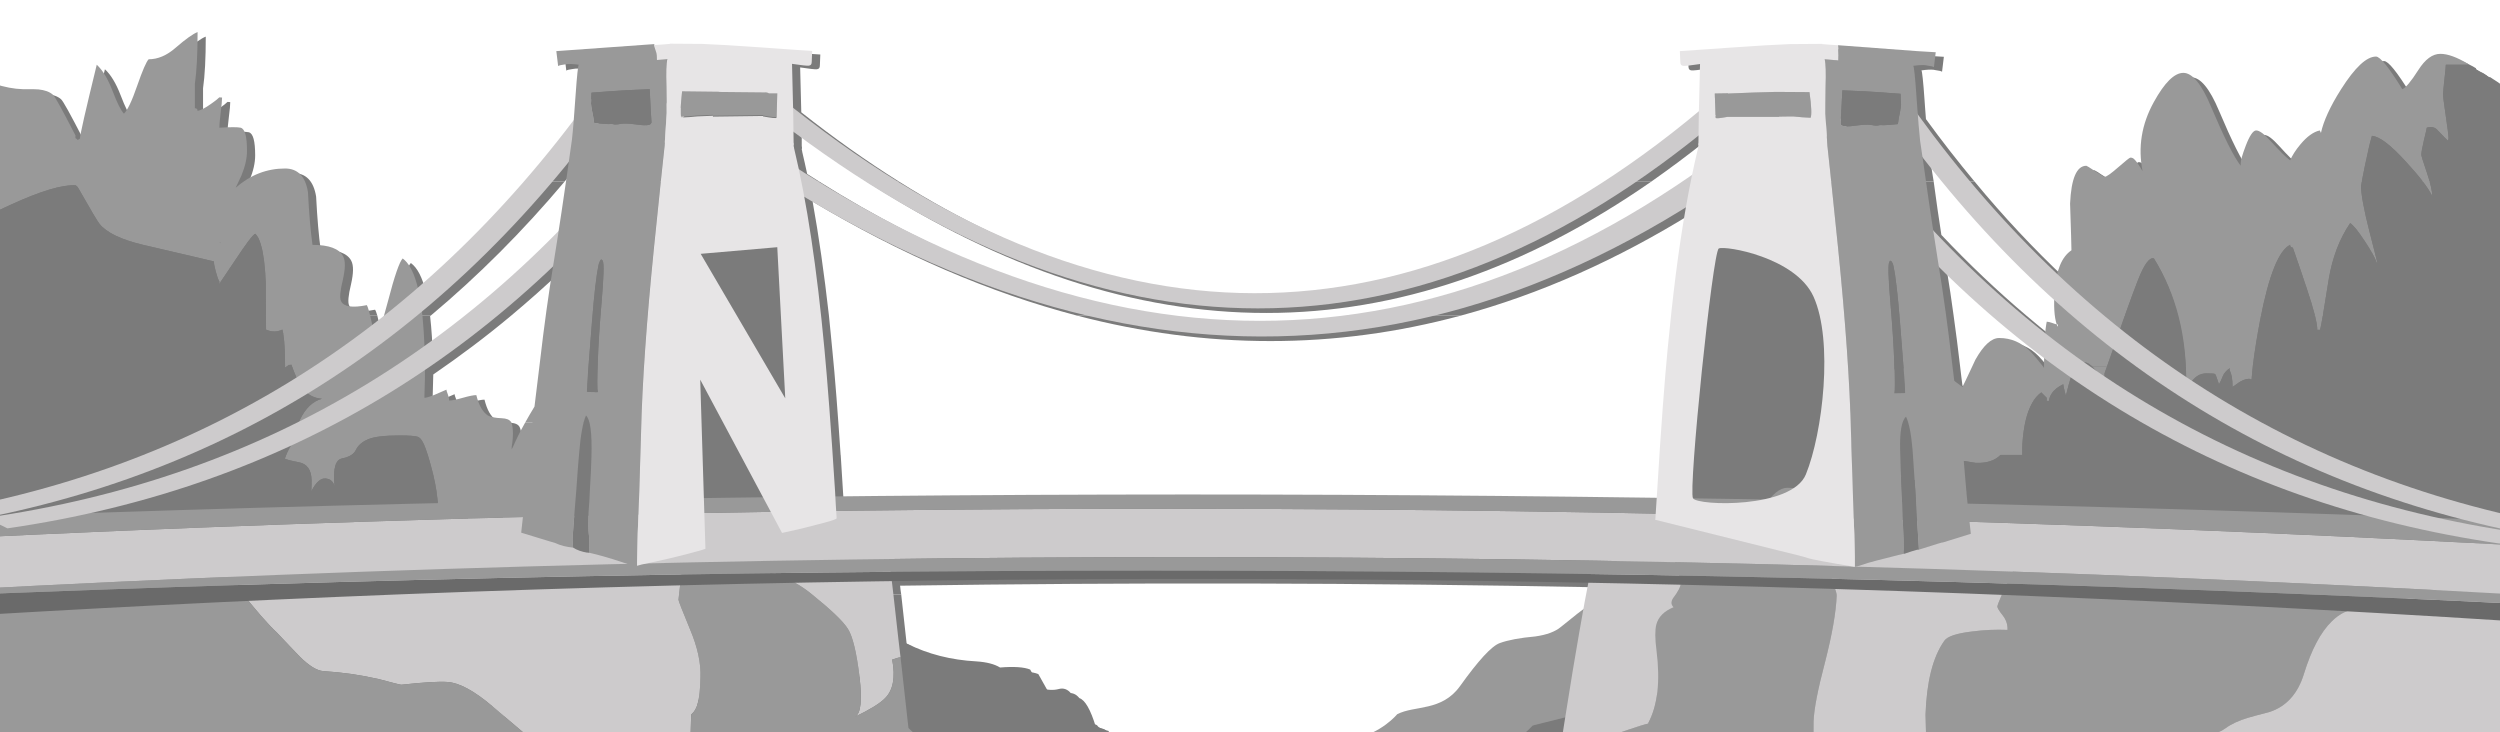 <?xml version="1.0" encoding="utf-8"?>
<!-- Generator: Adobe Illustrator 17.0.0, SVG Export Plug-In . SVG Version: 6.00 Build 0)  -->
<!DOCTYPE svg PUBLIC "-//W3C//DTD SVG 1.1//EN" "http://www.w3.org/Graphics/SVG/1.1/DTD/svg11.dtd">
<svg version="1.1" id="Layer_1" xmlns="http://www.w3.org/2000/svg" xmlns:xlink="http://www.w3.org/1999/xlink" x="0px" y="0px"
	 width="551.386px" height="161.464px" viewBox="0 0 551.386 161.464" enable-background="new 0 0 551.386 161.464"
	 xml:space="preserve">
<g>
	<path fill="#7B7B7B" d="M546.032,15.272l0.1-0.2c-2.449-1.449-4.448-2.199-6.098-2.199c-1.749,0-3.349,1.2-4.848,3.549
		c-1.649,2.599-2.849,3.999-3.549,4.248c-2.948-4.798-4.897-7.197-5.798-7.197c-2.099,0-4.647,2.399-7.696,7.197
		c-2.449,3.849-3.898,7.097-4.448,9.646l-0.25-0.55c-1.399,0.3-2.849,1.349-4.299,3.099c-1.049,1.25-1.799,2.449-2.249,3.499
		c-0.899-0.65-2.299-2.049-4.248-4.198c-1.449-1.6-2.499-2.399-3.249-2.399c-0.649,0-1.449,1.149-2.299,3.398
		c-0.75,1.949-1.1,3.249-1.1,3.798v0.6c-1.549-2-3.748-6.397-6.598-13.145c-2.049-4.898-4.098-7.347-6.047-7.347
		c-1.999,0-4.148,2.149-6.498,6.397c-2.749,4.948-3.548,10.046-2.499,15.293c-0.799-1.349-1.399-2.249-1.849-2.649
		c-0.25-0.25-0.5-0.35-0.85-0.35c-0.15,0-1.05,0.7-2.699,2.149c-1.6,1.399-2.599,2.099-2.999,2.099H574.87
		c-0.799-0.75-1.699-1.599-2.698-2.549c-2.149-2.049-3.199-3.898-3.199-5.598c0-0.8,0.55-2.199,1.6-4.148
		c0.05-0.05,0.1-0.15,0.149-0.2c-0.999-1.349-1.999-2.049-2.948-2.049c-0.649,0.4-1.399,0.8-2.249,1.199
		c-1.649,0.8-3.099,1.2-4.349,1.2c-0.8-1.35-2.449-3.199-4.897-5.448c-2.35-2.149-4.698-3.948-7.147-5.448l-0.1,0.1
		c-0.351-0.25-0.7-0.5-1.05-0.75C547.331,15.973,546.681,15.623,546.032,15.272L546.032,15.272z M541.683,32.016l0.15-0.45v0.6
		C541.784,32.116,541.733,32.066,541.683,32.016L541.683,32.016z"/>
	<path fill="#7B7B7B" d="M424.581,12.274c-3.549-0.25-9.347-0.7-17.394-1.299c-1.149-0.05-2.299-0.15-3.498-0.25v-0.05l-7.098,0.05
		c-2.749,0.1-7.197,0.35-13.444,0.8c-6.197,0.45-9.796,0.699-10.846,0.75l0.1,2.399c0,0.55,0.2,0.8,0.65,0.85
		c0.449,0.05,1.648-0.1,3.698-0.399c-0.101,4.148-0.2,7.646-0.25,10.445c-6.447,5.348-12.895,10.196-19.343,14.444h7.098
		c4.049-2.849,8.097-5.848,12.146-9.096c0,0.55,0,1,0,1.399c0,0.15,0,0.25-0.051,0.4c0,0.25,0,0.4,0.051,0.45
		c-0.051,0.15-0.051,0.2-0.051,0.25c-0.05,0.1-0.05,0.2-0.05,0.3c-0.449,1.849-0.85,3.849-1.299,5.897c-0.2,0.15-0.4,0.25-0.55,0.4
		h52.028c-0.1-0.6-0.199-1.199-0.3-1.849c-0.149-0.8-0.25-1.599-0.35-2.449c1.149,1.449,2.249,2.898,3.398,4.298h6.248
		c-3.648-4.398-7.247-8.996-10.696-13.744c-0.05-0.85-0.149-1.7-0.199-2.599c-0.051-0.45-0.051-0.95-0.101-1.45
		c-0.3-4.348-0.55-6.547-0.699-6.697c0.25-0.05,0.55-0.05,0.8-0.1c0.999-0.1,1.799-0.1,2.349,0.05c0.75,0.1,1.199,0.2,1.399,0.35
		l0.4-3.298C428.479,12.524,427.08,12.424,424.581,12.274L424.581,12.274z"/>
	<path fill="#7B7B7B" d="M463.964,38.813c-1.249-0.85-1.949-1.25-1.999-1.25c-1.149,0-2.049,0.799-2.649,2.449h6.647
		C465.864,40.013,465.214,39.613,463.964,38.813L463.964,38.813z"/>
	<path fill="#7B7B7B" d="M156.637,10.475l-7.097-0.05v0.05c-1.199,0.1-2.349,0.2-3.448,0.25c-13.745,1-20.942,1.5-21.591,1.549
		l0.399,3.299c0.2-0.15,0.65-0.25,1.399-0.35c0.75-0.15,1.799-0.15,3.149,0.05c-0.15,0.15-0.4,2.349-0.7,6.698
		c-0.15,2.099-0.25,3.948-0.4,5.547c-3.249,4.349-6.647,8.497-10.096,12.495h6.297c0.899-1.1,1.799-2.199,2.699-3.299
		c-0.15,1.15-0.3,2.25-0.45,3.299h53.829c-0.85-0.55-1.75-1.1-2.599-1.649c-0.35-1.699-0.75-3.349-1.1-4.898c0-0.1,0-0.2-0.05-0.3
		c0-0.05,0-0.1-0.05-0.25c0.05-0.05,0.05-0.2,0.05-0.45c-0.05-0.15-0.05-0.25-0.05-0.4c0-0.55,0-1.2,0-1.999
		c4.749,3.548,9.546,6.897,14.294,9.946h7.097c-7.147-4.498-14.344-9.596-21.491-15.244c-0.05-2.649-0.15-5.948-0.25-9.896
		c2.049,0.3,3.249,0.45,3.699,0.399c0.45-0.05,0.649-0.3,0.649-0.85l0.1-2.399c-1.05-0.05-4.648-0.3-10.846-0.75
		C163.834,10.824,159.386,10.575,156.637,10.475L156.637,10.475z"/>
	<path fill="#7B7B7B" d="M198.221,40.013h-7.097c59.826,38.685,117.503,38.685,173.131,0h-7.098
		C305.478,74.199,252.499,74.199,198.221,40.013L198.221,40.013z"/>
	<path fill="#7B7B7B" d="M124.55,40.013h-6.297c-7.647,8.946-15.744,17.093-24.291,24.49c-0.8-3.299-1.899-5.448-3.349-6.497
		c-0.7,0.699-1.799,3.848-3.249,9.446c-0.2,0.75-0.4,1.5-0.55,2.149h8.197C105.458,60.854,115.304,51.008,124.55,40.013
		L124.55,40.013z"/>
	<path fill="#7B7B7B" d="M579.218,44.361c-0.5-0.6-1.949-2.049-4.349-4.349H465.963h-6.647c-0.55,1.35-0.85,3.349-0.949,5.897
		c0.2,5.998,0.3,9.446,0.3,10.296c-1.499,1-2.549,2.749-3.148,5.248c-6.997-6.597-13.694-13.744-20.042-21.441h-6.248
		c8.047,9.946,16.594,18.993,25.64,27.139c-0.05,0.9,0,1.699,0.051,2.449h133.896C587.565,58.905,584.366,50.509,579.218,44.361
		L579.218,44.361z M526.139,59.805c0-0.25-0.05-0.55-0.149-0.899l0.149,0.1c0,0.1,0,0.15,0,0.2V59.805L526.139,59.805z"/>
	<path fill="#7B7B7B" d="M589.413,80.896c0-3.999-0.2-7.747-0.6-11.295H454.918c0.05,1.199,0.249,2.199,0.499,2.949
		c0.101,0,0.2,0,0.25,0v0.6c-0.1-0.2-0.2-0.4-0.25-0.6c-0.25-0.05-0.55-0.15-0.949-0.3c-0.6-0.2-1-0.3-1.25-0.3
		c-0.149,0.7-0.249,1.549-0.35,2.549c-1.998-1.6-3.997-3.249-5.947-4.898h0.001c-6.497-5.498-12.745-11.446-18.742-17.793
		c-0.55-3.449-1.1-7.397-1.7-11.795h-52.028c-22.743,15.643-45.883,25.489-69.424,29.588h17.193
		c17.343-4.698,34.486-12.295,51.43-22.841c-0.85,4.598-1.6,9.546-2.249,14.794c-0.351,2.599-0.65,5.298-0.95,8.047h-0.001
		c-0.3,2.749-0.6,5.547-0.85,8.396c-0.55,5.248-1.1,12.745-1.699,22.391h0.889c-0.585,3.085-1.358,6.759-1.488,8.798
		c-0.05,0.55-0.05,1.05-0.1,1.599c-29.539-0.45-59.077-0.649-88.515-0.699l-21.641-0.001c-23.69,0-47.331,0.15-70.972,0.399
		c-0.05-0.45-0.05-0.85-0.1-1.299c-0.2-3.149-0.4-6.047-0.55-8.796h-0.017c-0.615-9.12-1.27-17.678-1.784-22.644
		c-0.25-2.798-0.55-5.497-0.799-8.144h0.001c-1.05-9.296-2.25-17.693-3.599-25.14c19.642,11.745,39.034,20.092,58.276,25.14h16.644
		c-24.139-4.099-48.629-13.945-73.519-29.588h-53.829c-0.65,4.448-1.25,8.447-1.749,11.945c-6.247,6.347-12.693,12.194-19.44,17.641
		h-0.003c-3.349,2.699-6.748,5.298-10.196,7.747c-0.05-1.049-0.1-2.049-0.15-3.049c-0.1-1.649-0.25-3.198-0.4-4.598
		c0.05-0.05,0.1-0.05,0.15-0.1h-8.197c-0.1,0.35-0.2,0.7-0.3,1.049c-0.85,0.65-1.75,1.35-2.599,2.049c-0.05-0.05-0.05-0.15-0.05-0.2
		c-0.25-1.25-0.5-2.199-0.65-2.899h-126.25c0.8,4.148,1.35,7.297,1.699,9.546c1.05,7.597,2.099,14.694,3.049,21.242l0.364,0.003
		h-0.362c1.699,11.945,3.149,22.191,4.398,30.738H198.77c-0.1-0.65-0.2-1.3-0.25-1.949c51.08-0.75,102.259-0.65,153.588,0.35
		c-0.1,0.45-0.199,1-0.3,1.6h231.657c0.351-2.799,0.7-5.748,1.149-8.847c1.15-8.646,2.1-15.943,2.85-21.891l-0.106-0.002h0.106
		C588.763,89.792,589.413,83.295,589.413,80.896z M133.797,59.505c0.05-0.15,0.05-0.25,0.1-0.4v0.05l-0.05,0.2v0.15
		c-0.05,0-0.05,0-0.05,0.05V59.505z M95.411,88.142c0.05-1.849,0.1-3.699,0.15-5.548c5.896-4.047,11.643-8.346,17.191-12.993h0.003
		c3.749-3.149,7.447-6.397,11.046-9.846c-0.55,3.149-1.05,6.397-1.5,9.846c-0.5,3.548-0.95,7.247-1.399,11.095
		c-0.5,4.049-0.9,7.397-1.2,9.996c-2.249,3.648-3.898,6.797-5.048,9.446v-0.6c0.45-2.699,0.4-4.498-0.05-5.348
		c-0.3-0.6-1-0.9-2.149-0.95c-1.399-0.05-2.399-0.25-3.049-0.6c-1.149-0.75-1.999-2.249-2.549-4.498c-0.6,0-1.6,0.2-2.999,0.6
		c-1.399,0.4-2.399,0.6-2.999,0.6c0-0.45-0.1-0.899-0.3-1.399c-0.2-0.5-0.3-0.85-0.3-1c-0.5,0.2-1.399,0.6-2.649,1.15
		c-1.099,0.45-1.849,0.649-2.199,0.649V88.142z M65.924,73.749c0.05,0.15,0.1,0.35,0.15,0.5l-0.55,0.1
		C65.774,74.199,65.924,73.999,65.924,73.749z M419.432,59.805c0-0.05,0-0.05-0.05-0.05v-0.15l-0.05-0.2v-0.05
		c0.05,0.15,0.05,0.25,0.1,0.4V59.805z M452.618,82.146c-0.999-1.35-1.999-2.549-2.998-3.599c-1.949-1.999-4.249-2.999-6.897-2.999
		c-1.699,0-3.449,1.599-5.248,4.798c-1.649,3.449-2.599,5.448-2.849,5.998c-0.65-0.5-1.25-0.95-1.8-1.299
		c-0.149-1.3-0.35-2.649-0.5-4.099c-0.449-3.948-0.949-7.747-1.449-11.345h0.001c-0.449-3.399-0.949-6.647-1.449-9.696
		c3.398,3.349,6.897,6.597,10.446,9.696h-0.001c4.147,3.648,8.446,7.097,12.794,10.396
		C452.618,80.646,452.618,81.396,452.618,82.146z M453.219,91.743v-2.35h0.499c-0.05,0.55,0,1.149,0.15,1.75L453.219,91.743z
		 M457.467,88.594c0-0.15,0-0.25-0.05-0.4l0.05-0.05V88.594z M493.603,82.746l-0.3-0.35c0.1-0.1,0.199-0.2,0.3-0.25V82.746z
		 M498.351,86.394c-0.15-0.85-0.3-1.5-0.45-1.849l0.5,0.1C498.351,85.245,498.351,85.845,498.351,86.394z"/>
	<path fill="#7B7B7B" d="M322.221,69.601h-17.193c-16.793,2.949-33.736,2.949-50.879,0h-16.644
		C266.193,77.098,294.432,77.098,322.221,69.601L322.221,69.601z"/>
	<path fill="#7B7B7B" d="M40.484,11.574c-1.899,1.649-3.849,2.499-5.897,2.499c-0.5,0.5-1.35,2.449-2.549,5.897
		c-1.149,3.349-2.149,5.398-2.898,6.098c-0.65-0.65-1.5-2.349-2.549-5.098c-1-2.599-2.149-4.499-3.449-5.698
		c-2.449,10.046-3.698,15.444-3.698,16.294l-0.5,0.3l-0.45-0.4h0.05l-0.1-0.6c-2.899-5.647-4.548-8.646-4.998-8.996
		c-0.75-0.65-1.799-1-3.149-1.149c-0.25-0.05-1.399-0.05-3.449-0.05c-1.949-0.05-4.048-0.45-6.347-1.199
		c-1.15-0.4-2.149-0.8-2.999-1.2c-6.297,1.999-9.546,2.999-9.696,2.999c-1,0-2.299-0.7-3.898-2.1
		c-1.55-1.399-2.949-2.099-4.199-2.099c-2.549,0-4.748,0.799-6.547,2.449c-0.35,0.35-0.7,0.65-0.949,1
		c-0.55-1.049-1.05-1.799-1.5-2.249c-0.75,1.849-2.149,3.299-4.298,4.298c-1.2,0.55-3.149,1.399-5.848,2.549
		c-4.948,2.799-7.397,9.446-7.397,19.992c0,4.448,0.649,9.596,1.949,15.543c0.7,3.349,1.299,6.348,1.849,8.947h126.25
		c-0.2-0.65-0.35-1.1-0.5-1.299c-3.249,0.649-5.148,0.35-5.698-0.9c-0.35-0.65-0.2-2.249,0.4-4.698c0.55-2.449,0.6-4.148,0.05-5.198
		c-0.85-1.649-3.099-2.499-6.748-2.499c-0.4-2.849-0.75-6.747-1-11.646c-0.55-3.448-2.249-5.198-5.048-5.198
		c-3.999,0-7.647,1.399-10.896,4.249c0-0.05,0.4-0.9,1.25-2.649c0.85-2.049,1.25-3.848,1.25-5.498c0-3.149-0.45-4.848-1.399-5.098
		c-0.649-0.149-2.249-0.149-4.698,0c0-0.649,0.1-1.749,0.3-3.398c0.2-1.549,0.3-2.649,0.3-3.249l-0.6-0.05
		c-0.3,0.3-0.9,0.8-1.85,1.45c-1.25,0.899-2.249,1.399-2.949,1.549c0-0.4-0.2-0.6-0.6-0.6v-5.398c0.4-2.799,0.6-6.597,0.6-11.396
		C44.432,8.426,42.783,9.575,40.484,11.574L40.484,11.574z M-25.14,27.418c-0.05-0.2-0.1-0.45-0.15-0.7c0.1,0.35,0.15,0.5,0.2,0.55
		v0.6L-25.14,27.418L-25.14,27.418z M50.18,55.007v-0.6l0.25,0.2C50.38,54.757,50.28,54.857,50.18,55.007L50.18,55.007z"/>
	<path fill="#7B7B7B" d="M199.97,142.022c-0.45-4.148-0.85-7.797-1.2-10.896H-33.886c2.499,17.443,3.998,27.639,4.498,30.688
		c1.949,12.346,3.599,18.543,4.898,18.543c0.55,0,1.2-0.1,1.85-0.301c0.649-0.199,1-0.299,1.149-0.299v-0.7h-2.749
		c2.549-0.05,5.897-0.499,10.046-1.249c-0.15,4.548-0.3,9.496-0.45,14.844h572.971c-0.15-2.799-0.2-5.548-0.1-8.197
		c0-2.248,0.149-5.147,0.5-8.596c0.05-0.4,0.05-0.801,0.1-1.15c0.35-3.648,0.899-7.246,1.6-10.695c1.349,0.15,2.799,0.35,4.348,0.6
		h14.994c0-3.848,1.25-14.994,3.698-33.486H351.809c-0.25,1.199-0.5,2.599-0.8,4.248c-1.299,0.949-2.948,2.25-4.947,3.898
		c-1.25,1.05-3.149,1.75-5.648,2.1c-3.398,0.299-5.997,0.799-7.797,1.449c-1.849,0.65-4.748,3.848-8.796,9.496
		c-4.049,5.648-9.297,8.047-15.744,7.197c1.1,1.749-1.549,3.248-7.896,4.498s-9.597,4.148-9.746,8.597c-0.45,0-0.7-0.2-0.85-0.601
		c-0.101-0.249-0.15-0.749-0.15-1.398c-15.644,1.249-22.991,2.398-21.941,3.448c1.049,1.05-2.949,1.55-11.896,1.55
		c-0.1,0-0.899,0.299-2.399,0.949c-1.899-1.75-3.299-3.748-4.148-6.047c-0.4-1.1-1.299-3.85-2.749-8.297
		c-1.35-0.35-2.199-0.7-2.449-1.15c-0.15-0.25-0.85-0.449-2.149-0.699c-1.15-3.849-2.399-5.998-3.649-6.397
		c-0.75-0.95-1.699-1.3-2.749-0.999c-1.1,0.299-2.449,0.249-3.999-0.201l-2.299-4.098c-1.349-0.55-3.599-0.699-6.647-0.449
		c-1.2-0.75-2.949-1.2-5.198-1.35c-5.598-0.301-10.696-1.6-15.294-3.898C201.22,142.622,200.57,142.322,199.97,142.022
		L199.97,142.022z M155.688,168.211c-0.15,0-0.3,0-0.5-0.05c-0.1,0.15-0.2,0.25-0.35,0.4c-0.2,0.199-0.5,0.499-0.9,0.898l0.05-1.699
		c0.45,0.15,0.85,0.301,1.2,0.4c0.05-0.051,0.05-0.1,0.1-0.15L155.688,168.211L155.688,168.211z"/>
	<path fill="#7B7B7B" d="M6.847,232.085c0-1.1,4.598-1.049,13.795,0.15c10.446,1.6,16.893,2.549,19.342,2.898
		c2.049,0.301,4.848,0.4,8.397,0.25c5.548-0.149,8.946-0.25,10.296-0.25c5.897,0.051,18.692,0.85,38.435,2.449
		c10.146,0.85,18.692,1.449,25.59,1.85c6.197,0.35,11.045,0.5,14.544,0.5c10.596,0,24.291-1.25,41.083-3.799v1.199
		c0.2,0,1.699-0.149,4.448-0.449c0.5,2.1,1.05,4.298,1.6,6.598c3.249-1.15,7.847-2.25,13.744-3.199
		c11.545-1.949,27.189-2.949,46.881-2.949c6.847,0,18.693,1.4,35.436,4.199c-0.1,0.199-0.2,0.399-0.3,0.6
		c4.748,1.648,10.945,3.049,18.492,4.248c6.747,1.049,13.045,1.699,18.893,1.949c10.046,1.949,20.042,3.848,30.088,5.797h25.74
		c2.148-0.749,4.348-1.648,6.597-2.698c4.849-2.3,8.797-5.048,11.896-8.297c12.396-2.099,25.39-5.048,38.984-8.847
		c5.698-1.6,12.845-3.598,21.441-5.997c4.099-1.149,8.547-2.399,13.295-3.749c7.646-1.85,14.994-3.098,22.041-3.799
		c4.398-0.449,8.696-0.648,12.845-0.648c4.849,0,9.946,0.199,15.394,0.648c4.998,0.4,10.246,1,15.744,1.75
		c4.848,0.65,9.347,1.399,13.495,2.199c3.348,0.65,6.497,1.299,9.445,1.999h7.897l0.1-3.599c-0.05-0.35-0.1-1.1-0.25-2.35
		c-0.05-0.249-0.05-0.449-0.1-0.699c-0.45-2.599-1.149-6.747-2.1-12.494c-0.949-5.199-1.499-10.146-1.749-14.895h-572.97
		c-0.3,8.447-0.65,17.793-1.05,28.088c-0.15,3.449-0.25,7.048-0.399,10.746v2.449c1.949,0.15,5.897-0.1,11.745-0.75
		c5.248-0.6,8.997-0.949,11.195-1.049L6.847,232.085L6.847,232.085z M492.303,208.396c-0.5,0.199-0.649,0.149-0.5-0.15
		C492.453,208.246,492.603,208.295,492.303,208.396L492.303,208.396z"/>
	<path fill="#999999" d="M370.152,130.776c-1.649,0.25-2.699,0.35-3.148,0.35c-0.85,0-2.199-0.35-4.049-1
		c-1.899-0.65-3.248-1-4.098-1c-1.6,0-4.398,1.399-8.347,4.249c-1.45,1.05-3.499,2.649-6.248,4.897
		c-1.249,1.051-3.148,1.75-5.647,2.1c-3.398,0.3-5.998,0.8-7.797,1.449c-1.85,0.65-4.748,3.849-8.797,9.496
		c-4.048,5.648-10.03,4.2-13.872,6.216c0,0-3.421,4.23-9.769,5.479c-6.347,1.25-9.596,4.148-9.746,8.598
		c-0.449,0-0.699-0.201-0.85-0.601c-0.1-0.249-0.149-0.749-0.149-1.399c-15.644,1.25-22.991,2.398-21.941,3.449
		c1.049,1.049-2.949,1.549-11.896,1.549c-0.15,0-2.299,0.85-6.447,2.6c-4.148,1.699-6.348,2.549-6.647,2.549
		c-1.049,0-2.199-0.5-3.548-1.5c-1.299-1-2.499-1.5-3.599-1.5c-12.045,2-18.493,3-19.242,3c-1.2,0-4.148,1.499-8.847,4.498
		c-4.648,2.998-8.446,4.498-11.396,4.498c-0.85,0-2.399-0.35-4.748-1c-2.349-0.649-3.898-1-4.748-1c-3.648,0-5.998,1.4-7.147,4.148
		c-0.65,1.55-0.95,4.398-0.95,8.447c0,7.146,0.1,11.745,0.35,13.895c0.649,6.747,2.599,16.493,5.748,29.238
		c3.249-1.15,7.847-2.25,13.745-3.199c11.545-1.949,27.189-2.949,46.881-2.949c10.446,0,32.287,3.199,65.524,9.646
		c16.643,3.199,33.187,6.398,49.63,9.597c5.897,0,12.495-1.7,19.792-5.147c11.396-5.398,17.942-13.445,19.692-24.191
		c0.85-5.348,1.199-13.594,1.149-24.84c-0.051-3.348,0.149-5.897,0.6-7.547c0.6-2.148,1.749-3.848,3.398-5.098
		c2.599-2,5.148-5.098,7.597-9.246c2.999-5.148,4.499-9.946,4.499-14.494c0-12.246-5.349-22.242-16.094-30.088
		c-4.249-2.75-7.547-4.898-9.896-6.448c-3.948,0.25-7.797,0.649-11.596,1.149C374.35,130.177,371.901,130.526,370.152,130.776
		L370.152,130.776z"/>
	<path fill="#7B7B7B" d="M395.692,146.021c-1.449,1.498-3.948,2.248-7.397,2.248c-2.448,0-19.192,3.898-50.229,11.746
		c-4.349,4.548-9.246,6.497-14.595,5.748c-9.496,5.997-18.093,11.994-25.839,17.992c-2.449-2.648-5.099-4.348-7.947-5.049
		c-2.898-0.749-4.748-1.099-5.598-1.099c-0.55,0-3.898,0.55-10.046,1.599c-6.147,1.051-9.996,1.55-11.545,1.55
		c-2.099-0.35-4.249-1.05-6.498-2.149c-4.398-2.199-7.297-5.248-8.747-9.096c-0.4-1.1-1.299-3.849-2.749-8.297
		c-1.35-0.35-2.199-0.699-2.449-1.149c-0.15-0.25-0.85-0.45-2.149-0.7c-1.15-3.848-2.399-5.998-3.649-6.396
		c-0.75-0.95-1.699-1.301-2.749-1c-1.1,0.3-2.449,0.25-3.999-0.2l-2.299-4.099c-1.349-0.549-3.598-0.699-6.647-0.449
		c-1.2-0.75-2.949-1.199-5.198-1.35c-5.598-0.301-10.695-1.6-15.294-3.898c-4.598-2.35-8.146-4.049-10.646-5.098
		c-3.149-1.35-7.347-2.949-12.695-4.699c-0.7,0.65-1.45,1.301-2.299,1.949c-0.95,0.7-2.249,1.65-3.898,2.899
		c-2.749,2.249-4.098,5.698-4.098,10.246c0,6.946,2.349,20.392,7.047,40.333c4.698,19.943,7.047,31.588,7.047,34.986
		c0,2.699-0.1,4.248-0.25,4.648c-0.05,0.1-1.299,1.75-3.749,4.998v4.098c0.35,0,5.448-0.6,15.244-1.748
		c10.646-1.25,17.993-2,22.141-2.35c1.549-0.15,4.348-0.85,8.347-2.1c4.848-1.549,9.946-2.848,15.194-3.798
		c18.842-3.499,48.231-5.248,88.115-5.248c14.794,0,32.837,0.85,54.128,2.599c21.242,1.699,34.736,2.549,40.484,2.549
		c-5.647-5.647-10.246-21.342-13.745-46.98c-1.549-12.745-2.698-21.592-3.349-26.539c-1.1-8.297-2.148-13.096-3.148-14.445
		c0,0.65-0.35,1-0.999,1C397.791,142.722,396.691,144.97,395.692,146.021L395.692,146.021z"/>
	<path fill="#999999" d="M190.777,139.924c-1.149-1.699-2.599-3.049-4.348-3.999c-2.199-1.199-5.598-3.798-10.246-7.797
		c-4.198-3.648-6.397-5.448-6.647-5.448c-3.449,0-5.948-0.6-7.397-1.799c-1.5-1.2-2.749-1.799-3.749-1.799
		c-0.75,0-2.049,0.2-3.948,0.55c-1.75,0.15-3.099-0.2-4.148-1.149c-1.449-1.299-2.349-2.849-2.799-4.598
		c-0.35-1.399-0.65-2.099-0.9-2.099c-0.399,0-1.399,0.4-3.049,1.25c-1.649,0.85-2.499,1.25-2.649,1.25c-1,0-1.499-0.25-1.499-0.7
		v-5.998c-0.65,0-1.5,0.2-2.599,0.6s-1.849,0.6-2.199,0.6c0-3.499-0.6-8.696-1.849-15.543h-16.943
		c-1.1,1.949-1.999,3.749-2.699,5.398c-0.1,0.149-0.2,0.35-0.25,0.5v-0.6c0.42-2.472,0.319-4.368-0.062-5.303h0.059l-0.05-0.05
		c-0.016-0.032-0.047-0.055-0.065-0.085c-0.009-0.019-0.017-0.045-0.026-0.063l-0.022,0c-0.34-0.493-0.995-0.756-2.036-0.801
		c-1.399-0.05-2.399-0.25-3.049-0.6c-1.149-0.75-1.999-2.249-2.549-4.498c-0.6,0-1.6,0.2-2.999,0.6c-1.399,0.4-2.399,0.6-2.999,0.6
		c0-0.45-0.1-0.9-0.3-1.399c-0.2-0.5-0.3-0.85-0.3-1c-0.5,0.2-1.399,0.6-2.649,1.149c-1.1,0.45-1.849,0.65-2.199,0.65v-0.6
		c0.2-4.648,0.15-9.296-0.15-13.844c-0.55-9.047-2.099-14.444-4.648-16.294c-0.7,0.7-1.799,3.849-3.249,9.446
		c-1.399,5.198-2.299,8.347-2.699,9.496c-0.05,0.2-0.1,0.35-0.15,0.4v-0.6c0-0.6-0.2-1.999-0.649-4.249
		c-0.501-2.347-0.901-3.746-1.151-4.196c-3.249,0.65-5.147,0.35-5.697-0.899c-0.35-0.65-0.2-2.249,0.399-4.698
		c0.55-2.449,0.6-4.148,0.05-5.198c-0.85-1.649-3.099-2.499-6.748-2.499c-0.4-2.849-0.75-6.748-1-11.646
		c-0.55-3.449-2.249-5.198-5.048-5.198c-3.999,0-7.647,1.399-10.896,4.248c0-0.05,0.4-0.899,1.25-2.649
		c0.85-2.049,1.25-3.848,1.25-5.498c0-3.149-0.45-4.848-1.4-5.098c-0.649-0.15-2.249-0.15-4.698,0c0-0.65,0.1-1.749,0.3-3.398
		c0.2-1.549,0.3-2.649,0.3-3.249l-0.6-0.05c-0.3,0.3-0.9,0.8-1.85,1.45c-1.25,0.899-2.249,1.399-2.949,1.549c0-0.4-0.2-0.6-0.6-0.6
		v-5.397c0.4-2.799,0.6-6.598,0.6-11.396c-0.95,0.35-2.599,1.499-4.898,3.499c-1.899,1.649-3.849,2.499-5.897,2.499
		c-0.5,0.5-1.35,2.449-2.549,5.897c-1.149,3.349-2.149,5.398-2.898,6.098c-0.65-0.65-1.5-2.349-2.549-5.098
		c-1-2.599-2.149-4.498-3.448-5.697c-2.449,10.046-3.699,15.443-3.699,16.293l-0.5,0.3l-0.45-0.4l-0.05-0.6
		c-2.899-5.648-4.548-8.647-4.998-8.997c-0.75-0.65-1.799-1-3.149-1.15c-0.25-0.05-1.399-0.05-3.448-0.05
		c-1.949-0.05-4.049-0.45-6.348-1.199c-1.149-0.4-2.149-0.8-2.999-1.2c-6.297,1.999-9.546,2.999-9.696,2.999
		c-1,0-2.299-0.699-3.898-2.099c-1.549-1.4-2.949-2.1-4.199-2.1c-2.549,0-4.748,0.8-6.547,2.449c-0.35,0.35-0.7,0.65-0.949,1
		c-0.55-1.049-1.05-1.799-1.5-2.249c-0.75,1.849-2.149,3.299-4.298,4.298c-1.2,0.55-3.149,1.399-5.848,2.549
		c-4.948,2.799-7.397,9.446-7.397,19.992c0,4.448,0.649,9.596,1.949,15.544c1.849,8.646,2.999,14.844,3.548,18.492
		c0.75,5.248,1.5,10.296,2.149,15.094h36.235C-1.5,85.944,0.1,81.996,0,81.346c-0.25-1.099-0.7-1.949-1.399-2.549
		c-0.25-0.2-0.5-0.35-0.8-0.5c-3.749-1.85-7.397-3.949-11.045-6.348c-1.35-0.7-2.949-1.1-4.798-1.2
		c-0.1-2.299-0.25-5.348-0.45-9.196c0-1.25,0.1-2.499,0.25-3.749c0.2-1.549,0.5-3.148,0.95-4.748c0.4-1.5,0.8-2.749,1.199-3.698
		c0.35,0,1.45,0.2,3.199,0.55c1.75,0.35,2.849,0.55,3.399,0.55c0.35,0,4.298-1.75,11.845-5.298
		c6.547-2.999,11.295-4.448,14.344-4.299l0.45,0.4c2.749,4.848,4.348,7.547,4.798,8.097c1.549,1.949,4.798,3.499,9.646,4.648
		c10.146,2.349,15.344,3.599,15.594,3.648c0,0.55,0.15,1.299,0.4,2.199c0.25,0.95,0.5,1.699,0.8,2.249v0.55
		c0.1-0.15,0.2-0.25,0.25-0.4v-0.05c1.1-1.649,2.199-3.249,3.299-4.898c2.349-3.549,3.798-5.498,4.348-5.748
		c0.5,0.4,0.95,1.25,1.3,2.549c0.55,1.849,0.899,4.698,1.049,8.446c0,0.05,0,0.1,0,0.15c0,0.35,0,0.75,0,1.099c0,0.35,0,0.75,0,1.1
		c0.05,4.848,0.05,7.447,0.05,7.797c1.199,0.55,2.399,0.55,3.598,0c0.05,0.25,0.15,0.5,0.2,0.85c0,0.15,0,0.3,0.05,0.45
		c0.25,1.6,0.35,3.949,0.35,7.098c0.1-0.1,0.4-0.3,0.85-0.6l0.55-0.05c0.85,2.349,1.549,3.948,2.149,4.798l0.2,0.15
		c0,0,0,0.05-0.05,0.1c1.2,1.549,2.699,2.349,4.448,2.449c-2.049,0.55-3.698,2.149-4.898,4.698c-0.1,0.15-0.2,0.35-0.25,0.6h0.008
		l-0.008,0.005h1.727c0.001-0.002,0.002-0.003,0.003-0.005h1.107l-1.111,0.005c-1.43,2.059-3.827,5.162-4.776,7.893
		c0.15,0.15,1.149,0.45,3.048,0.8c1.85,0.35,2.799,1.649,2.849,3.949c0,0.85,0,1.649-0.05,2.449
		c1.099-2.149,2.249-3.099,3.499-2.749c0.799,0.15,1.349,0.7,1.599,1.6c-0.35-3.798,0.2-5.848,1.75-6.098
		c1.549-0.3,2.549-0.95,2.999-1.899c0.45-0.949,1.35-1.749,2.649-2.299c1.25-0.55,3.599-0.85,6.947-0.85
		c2.149,0,3.499,0.1,4.048,0.3c0.65,0.25,1.2,1.149,1.75,2.699s1.1,3.449,1.649,5.698c0.549,2.249,0.949,4.748,1.1,7.447
		c0.6,0,1.599-0.2,2.999-0.6c1.399-0.35,2.399-0.55,2.999-0.55c0.05,0.05,0.05,0.15,0.1,0.25c0.35,0.8,0.5,2.199,0.5,4.198
		c0.55,0.05,1.899-0.35,3.948-1.1c2-0.75,3.099-1.149,3.249-1.1c0.75,2.849,6.597,5.248,17.443,7.197
		c11.396,1.6,17.843,2.749,19.292,3.399c0,3.249,1,6.847,3.048,10.896c1.899,3.748,2.899,8.396,3.049,13.944v0.351
		c0,0.25,0,0.499,0,0.749c0,1.55-0.1,2.399-0.25,2.599c-0.6,0.65-2.649,1.15-6.198,1.5c-5.198,0.549-26.39,1.449-63.524,2.799
		c-12.195,0.449-32.387,3.998-60.626,10.746c-0.55,0.149-1.1,0.25-1.649,0.399l-1.599,0.399c1.2,1.949,2.449,3.398,3.699,4.248
		c1.299,0.9,2.999,1.35,5.098,1.35c2.849,0,7.597-0.75,14.244-2.199c8.896-2.148,16.144-3.848,21.792-5.147
		c23.041-5.349,44.032-8.747,63.075-10.097c30.938-2.199,49.88-4.048,56.827-5.497c3.749-0.8,6.148-1.749,7.197-2.899
		c0.7-0.749,1.05-2.049,1.05-3.998C192.426,142.823,191.876,141.473,190.777,139.924z M-26.889,26.869l-0.05-0.45
		c-0.05-0.35-0.2-0.699-0.35-1.099c0.25,0.598,0.35,0.898,0.4,0.949V26.869z M48.631,53.608l-0.25-0.2l0.25,0.15V53.608z"/>
	<path fill="#999999" d="M-10.546,105.736c2.299-4.898,4.249-9.046,5.798-12.495h-36.235c5.748,40.334,9.046,62.824,9.796,67.572
		c1.949,12.346,3.599,18.543,4.898,18.543c0.55,0,1.2-0.1,1.85-0.3c0.649-0.2,1-0.3,1.149-0.3v-0.699h-3.149
		c0.9-0.051,1.949-0.101,3.099-0.201c4.148-0.398,9.796-1.449,16.943-3.098c3.549-0.801,12.145-2.949,25.84-6.498
		c-0.05-0.05-0.15-0.15-0.2-0.199c-0.949-0.85-3.749-1.75-8.497-2.699c-5.248-1.05-11.895-7.396-19.992-19.092
		c-4.548-6.648-6.697-13.795-6.397-21.542C-15.394,118.731-13.694,112.384-10.546,105.736L-10.546,105.736z"/>
	<polygon fill="#6A6A6A" points="48.631,53.558 48.381,53.407 48.631,53.607 	"/>
	<polygon fill="#6A6A6A" points="16.744,30.467 16.644,29.867 16.693,30.467 	"/>
	<path fill="#7B7B7B" d="M-9.496,50.458c-0.55,0-1.649-0.2-3.398-0.55c-1.75-0.35-2.849-0.55-3.199-0.55
		c-0.4,0.95-0.8,2.199-1.2,3.699c-0.45,1.599-0.75,3.199-0.95,4.748c-0.15,1.25-0.25,2.499-0.25,3.749
		c0.2,3.849,0.35,6.897,0.45,9.196c1.849,0.1,3.448,0.5,4.798,1.2c3.648,2.399,7.297,4.498,11.045,6.347c0.3,0.15,0.55,0.3,0.8,0.5
		c0.7,0.6,1.149,1.449,1.399,2.549c0.15,0.95-3.349,9.046-10.546,24.39c-3.148,6.647-4.848,12.995-5.098,18.993
		c-0.3,7.747,1.849,14.894,6.397,21.542c8.097,11.695,14.744,18.042,19.992,19.092c4.748,0.949,7.547,1.85,8.497,2.699
		c0.05,0.049,0.15,0.149,0.2,0.199l1.599-0.399c0.55-0.149,1.1-0.25,1.649-0.399c28.239-6.748,48.431-10.297,60.626-10.746
		c37.135-1.35,58.327-2.25,63.524-2.799c3.548-0.35,5.598-0.85,6.197-1.5c0.15-0.199,0.25-1.049,0.25-2.599c0-0.25,0-0.499,0-0.749
		v-0.351c-0.15-5.548-1.149-10.196-3.049-13.944c-2.049-4.048-3.049-7.647-3.049-10.896c-1.449-0.65-7.896-1.799-19.292-3.399
		c-10.846-1.949-16.693-4.348-17.443-7.197c-0.15-0.05-1.25,0.35-3.249,1.1c-2.049,0.75-3.398,1.15-3.948,1.1
		c0-1.999-0.15-3.398-0.5-4.198c-0.05-0.1-0.05-0.2-0.1-0.25c-0.6,0-1.6,0.2-2.999,0.55c-1.399,0.4-2.399,0.6-2.999,0.6
		c-0.15-2.699-0.549-5.198-1.099-7.447s-1.1-4.148-1.649-5.698s-1.1-2.449-1.75-2.699c-0.55-0.2-1.899-0.3-4.048-0.3
		c-3.349,0-5.698,0.3-6.947,0.85c-1.299,0.55-2.199,1.349-2.649,2.299s-1.449,1.6-2.999,1.899c-1.55,0.25-2.099,2.299-1.75,6.098
		c-0.25-0.9-0.8-1.45-1.599-1.6c-1.25-0.35-2.399,0.6-3.499,2.749c0.05-0.8,0.05-1.599,0.05-2.449c-0.05-2.299-1-3.599-2.849-3.949
		c-1.899-0.35-2.898-0.65-3.049-0.8c1.45-4.048,2.549-6.847,3.299-8.497c1.2-2.549,2.849-4.148,4.898-4.698
		c-1.749-0.1-3.249-0.899-4.448-2.449c0-0.05,0-0.05,0-0.05c-0.05-0.05-0.1-0.15-0.15-0.2c-0.6-0.85-1.299-2.449-2.149-4.798
		l-0.55,0.05c-0.45,0.3-0.75,0.5-0.85,0.6c0-3.149-0.1-5.498-0.35-7.098c-0.05-0.15-0.05-0.3-0.05-0.45
		c-0.05-0.35-0.15-0.6-0.2-0.85c-1.199,0.55-2.399,0.55-3.598,0c0-0.35,0-2.949-0.05-7.797c0-0.35,0-0.75,0-1.1s0-0.75,0-1.1
		c0-0.05,0-0.1,0-0.15c-0.15-3.749-0.5-6.597-1.049-8.446c-0.35-1.3-0.8-2.149-1.3-2.549c-0.55,0.25-1.999,2.199-4.348,5.748
		c-1.1,1.649-2.199,3.249-3.299,4.898v0.05c-0.05,0.15-0.15,0.25-0.25,0.4v-0.55c-0.3-0.55-0.55-1.299-0.8-2.249
		c-0.25-0.9-0.4-1.649-0.4-2.199c-0.25-0.05-5.448-1.299-15.594-3.648c-4.848-1.15-8.097-2.699-9.646-4.648
		c-0.45-0.55-2.049-3.249-4.798-8.097l-0.45-0.4c-3.049-0.15-7.797,1.3-14.344,4.298C-5.198,48.709-9.146,50.458-9.496,50.458
		L-9.496,50.458z"/>
	<path fill="#CDCBCC" d="M195.222,153.967c1.749-1.749,2.299-4.599,1.549-8.497c0.25-0.049,0.5-0.149,0.799-0.25
		c0.35-0.149,0.7-0.199,1.05-0.25c-0.15-1.199-0.3-2.448-0.45-3.798c-0.85-7.797-1.549-13.745-2.049-17.893
		c1.549,0.3,0.5-0.35-3.199-1.899c-3.049-1.75-4.398-4.148-4.098-7.097c-1.949,0.15-12.245,1.199-30.988,3.148
		c-8.497,0.85-15.594,1.55-21.292,2c-6.947,0.55-11.845,0.85-14.594,0.85c-22.691-0.8-34.536-1.2-35.536-1.2
		c-11.945,0-25.59,0.95-40.884,2.899c1.35,1,3.699,3.548,6.947,7.647c3.849,4.898,6.748,8.197,8.597,9.896
		c2.249,2.35,3.898,4.148,5.048,5.298c2.049,2.05,3.799,3.099,5.198,3.198c4.148,0.25,8.247,0.85,12.195,1.75
		c3.149,0.85,4.798,1.25,4.998,1.25c5.048-0.551,8.447-0.75,10.196-0.601c2.549,0.149,5.898,1.949,9.946,5.397
		c4.148,3.499,7.547,6.398,10.196,8.646c5.048,4.249,7.647,6.398,7.897,6.398c1.25,0,4.848-0.9,10.896-2.699
		c6.348-1.949,10.146-3.049,11.346-3.349c0.2,0.55,1,1.1,2.399,1.649c0.3,0.1,0.55,0.199,0.799,0.3l0.25-9.146
		c0.75-0.649,1.25-1.55,1.5-2.698c0.3-1.15,0.5-2.949,0.55-5.398c0.15-3.248-0.65-6.848-2.349-10.846
		c-1.649-3.998-2.499-6.147-2.499-6.397c0.05-0.55,0.2-1.849,0.45-3.999c0.05-0.6,0.15-1.149,0.2-1.599
		c1.649-0.1,3.599-0.25,5.748-0.4c5.048-0.4,7.747-0.6,8.097-0.6c5.448,0,10.396,1.749,14.744,5.248
		c4.348,3.499,7.097,6.098,8.147,7.797c1.049,1.649,1.899,5.198,2.549,10.546c0.6,5.148,0.3,8.097-0.95,8.797
		C191.923,156.466,194.123,155.117,195.222,153.967L195.222,153.967z"/>
	<path fill="#999999" d="M196.771,145.47c0.75,3.898,0.2,6.748-1.549,8.497c-1.1,1.149-3.299,2.499-6.598,4.099
		c1.25-0.7,1.549-3.648,0.95-8.797c-0.65-5.348-1.5-8.896-2.549-10.546c-1.05-1.699-3.799-4.298-8.147-7.797
		c-4.348-3.499-9.296-5.248-14.744-5.248c-0.35,0-3.049,0.2-8.097,0.6c-2.149,0.15-4.098,0.3-5.748,0.4c-0.05,0.45-0.15,1-0.2,1.599
		c-0.25,2.149-0.4,3.449-0.45,3.999c0,0.25,0.85,2.399,2.499,6.397c1.699,3.998,2.499,7.598,2.349,10.846
		c-0.05,2.449-0.25,4.248-0.55,5.398c-0.25,1.148-0.75,2.049-1.5,2.698l-0.25,9.146c0.45,0.149,0.85,0.3,1.2,0.399
		c0.05-0.05,0.05-0.1,0.1-0.149l0.4,0.2c-0.15,0-0.3,0-0.5-0.051c-0.1,0.15-0.2,0.25-0.35,0.4c-0.2,0.199-0.5,0.5-0.9,0.899
		l0.05-1.699c-0.25-0.101-0.5-0.2-0.799-0.3c-1.399-0.55-2.199-1.1-2.399-1.649c-1.199,0.3-4.998,1.399-11.345,3.349
		c-6.048,1.799-9.646,2.699-10.896,2.699c-0.25,0-2.849-2.149-7.897-6.398c-2.649-2.248-6.047-5.147-10.196-8.646
		c-4.048-3.448-7.397-5.248-9.946-5.397c-1.749-0.149-5.148,0.05-10.196,0.601c-0.2,0-1.849-0.4-4.998-1.25
		c-3.948-0.9-8.047-1.5-12.195-1.75c-1.4-0.1-3.149-1.148-5.198-3.198c-1.149-1.149-2.799-2.948-5.048-5.298
		c-1.849-1.699-4.748-4.998-8.597-9.896c-3.249-4.099-5.598-6.647-6.947-7.647c-1.149,0.15-2.249,0.25-3.398,0.4
		c-16.693,2.199-29.688,3.299-38.935,3.299c-2.499,0-5.748-0.3-9.796-0.9c-3.099-0.25-6.048,0.15-8.896,1.1c0,0.3,0,0.65,0,1
		c0,5.499,0.05,13.094,0.15,22.84c-0.05,3.049-0.1,6.548-0.2,10.446c0.15,0.649,0.25,1.3,0.35,1.999
		c0.65,3.898,1.5,6.648,2.599,8.247c1.599,2.3,4.148,3.448,7.697,3.448c1.25,0,5.948-0.699,14.194-2.099s12.595-2.099,13.145-2.099
		c3.898,0,6.598,1.799,8.097,5.447c0.85,2.049,1.399,3.299,1.699,3.748c0.85,1.15,1.999,1.699,3.548,1.699
		c2.249,0,5.548-0.799,9.996-2.449c4.448-1.648,7.147-2.448,7.997-2.448c0.399,0,1.399,0.3,2.999,0.899c1.6,0.6,3.149,0.9,4.598,0.9
		c0.1,0,2.199-0.5,6.348-1.5c4.148-1,6.447-1.5,6.897-1.5c1.35,0,3.249,1.051,5.648,3.149c2.349,2.049,4.398,2.999,6.147,2.948
		c2.449-0.149,4.098,0.6,4.998,2.199c0.5,0.85,0.899,2.649,1.25,5.398c0.3,2.599,0.85,4.447,1.599,5.498
		c1.15,1.648,3.149,2.498,5.998,2.498c3.049,0,7.847-0.549,14.395-1.648c7.047-1.199,11.445-1.85,13.294-1.949
		c2.849-0.2,6.298-1.55,10.296-4.099c3.849-2.449,7.047-3.698,9.546-3.698c0.5,0,1.999,0.199,4.548,0.6
		c2.549,0.399,4.048,0.6,4.548,0.6c1.899,0,6.547-1.399,13.944-4.148c8.247-3.199,13.645-5.248,16.194-6.147
		c1.299-0.45,4.048-2.899,8.197-7.247c3.448-3.648,5.498-5.998,6.097-6.947c0,0,0,0-0.05-0.051c-0.3-0.249-0.6-0.549-0.899-0.85
		c-0.05-0.549-0.15-1.1-0.2-1.699c-0.35-3.299-0.899-7.946-1.549-13.895c-0.35,0.051-0.7,0.101-1.05,0.25
		C197.271,145.321,197.021,145.421,196.771,145.47L196.771,145.47z"/>
	<path fill="#CDCBCC" d="M209.516,166.462c-3.049-1.15-5.797-2.85-8.197-4.998c-0.6,0.949-2.649,3.299-6.097,6.947
		c-4.148,4.348-6.897,6.797-8.197,7.247c-2.549,0.899-7.947,2.948-16.194,6.147c-7.397,2.749-12.045,4.148-13.944,4.148
		c-0.5,0-1.999-0.2-4.548-0.6c-2.549-0.4-4.049-0.6-4.548-0.6c-2.499,0-5.698,1.249-9.546,3.697c-3.998,2.55-7.447,3.898-10.296,4.1
		c-1.849,0.1-6.247,0.749-13.294,1.949c-6.547,1.1-11.346,1.648-14.395,1.648c-2.849,0-4.848-0.85-5.998-2.498
		c-0.75-1.051-1.299-2.899-1.599-5.498c-0.35-2.749-0.75-4.549-1.25-5.398c-0.899-1.6-2.549-2.349-4.998-2.199
		c-1.75,0.051-3.798-0.899-6.147-2.948c-2.399-2.099-4.298-3.149-5.648-3.149c-0.45,0-2.749,0.5-6.897,1.5s-6.248,1.5-6.348,1.5
		c-1.449,0-2.999-0.301-4.598-0.9c-1.599-0.6-2.599-0.899-2.999-0.899c-0.85,0-3.549,0.8-7.997,2.448
		c-4.448,1.65-7.747,2.449-9.996,2.449c-1.549,0-2.699-0.549-3.548-1.699c-0.3-0.449-0.85-1.699-1.699-3.748
		c-1.5-3.648-4.199-5.447-8.097-5.447c-0.55,0-4.898,0.699-13.145,2.099s-12.945,2.099-14.194,2.099
		c-3.548,0-6.098-1.148-7.697-3.448c-1.1-1.599-1.949-4.349-2.599-8.247h-0.4c-0.35,16.094-1.149,38.885-2.299,68.322v2.449
		c1.949,0.15,5.897-0.1,11.745-0.749c5.248-0.601,8.997-0.95,11.195-1.05v-0.05c0-1.1,4.598-1.05,13.795,0.149
		c10.446,1.6,16.893,2.549,19.342,2.899c2.049,0.3,4.848,0.399,8.396,0.249c5.548-0.149,8.946-0.249,10.296-0.249
		c5.897,0.05,18.692,0.85,38.435,2.448c10.146,0.85,18.692,1.45,25.59,1.85c4.548-1.898,9.446-4.098,14.594-6.646
		c6.047-3,12.245-6.348,18.542-9.996c5.048-3,7.597-4.498,7.647-4.498c1.299,0.398,2.599,0.799,3.898,1.199
		c1.349,0.399,2.499,0.699,3.449,0.949c2.399-1.35,9.346-3.998,20.892-7.947c13.145-4.498,20.192-7.396,21.141-8.695
		c1.75-2.25,4.548-5.049,8.397-8.348c2.649-2.249,4.498-4.898,5.498-7.847c-0.25-0.749-0.6-1.449-0.95-2.099
		c-1.499-2.85-3.448-6.197-5.797-10.146C215.864,170.411,212.965,167.812,209.516,166.462L209.516,166.462z"/>
	<path fill="#999999" d="M165.584,218.492c-1.3-0.4-2.599-0.8-3.898-1.199c-0.05,0-2.599,1.498-7.647,4.498
		c-6.298,3.648-12.495,6.996-18.542,9.996c-5.148,2.549-10.046,4.748-14.594,6.646c6.197,0.35,11.045,0.5,14.544,0.5
		c11.146,0,25.69-1.399,43.633-4.198c3.049-0.499,5.998-0.95,8.846-1.3c3.849-3.498,6.797-5.897,8.747-7.146
		c1.75-1.1,4.598-3.249,8.546-6.447c4.548-3.648,7.497-6.298,8.847-7.947c1.549-1.85,4.048-4.049,7.547-6.498
		c3.449-2.348,5.898-3.697,7.347-3.998c-1.1-1.449-2.649-2.199-4.598-2.248c0.55-1.15,1-2,1.25-2.6c0.4-1.05,0.6-2.249,0.6-3.699
		c0-2.049-0.4-4.148-1.25-6.247c-1,2.948-2.849,5.599-5.498,7.847c-3.849,3.299-6.647,6.098-8.397,8.348
		c-0.949,1.299-7.997,4.197-21.141,8.695c-11.545,3.949-18.493,6.598-20.892,7.947C168.083,219.191,166.933,218.891,165.584,218.492
		L165.584,218.492z"/>
	<path fill="#CDCBCC" d="M235.806,231.686c0-0.05,1-3.099,2.949-9.246c1.45-4.499,2.349-7.597,2.799-9.247
		c-0.55-0.499-1.349-1.049-2.399-1.699c-2.249-1.35-3.548-2.248-3.948-2.698h-3.549c-0.1-0.101-0.2-0.2-0.3-0.3
		c-0.2-0.2-0.4-0.4-0.65-0.6c-0.2-0.25-0.399-0.45-0.649-0.65c-0.45-0.449-0.9-0.949-1.45-1.449h0.6l0.85,1.449l0.649-0.05
		c-0.05-1.05-0.25-2.199-0.6-3.398c-0.3-0.95-0.7-1.749-1.149-2.399c-1.449,0.301-3.898,1.65-7.347,3.998
		c-3.499,2.449-5.998,4.648-7.547,6.498c-1.35,1.649-4.298,4.299-8.847,7.947c-3.948,3.198-6.797,5.348-8.546,6.447
		c-1.949,1.249-4.898,3.648-8.747,7.146c13.544-1.949,23.991-2.949,31.337-2.949c0.9,0,2.799,0.15,5.698,0.4
		c3.199,0.25,5.598,0.55,7.247,0.8H235.806L235.806,231.686z"/>
	<path fill="#999999" d="M539.434,14.269h4.799l0.1-0.196c-2.449-1.449-4.448-2.199-6.098-2.199c-1.749,0-3.349,1.2-4.848,3.549
		c-1.65,2.599-2.85,3.998-3.549,4.248c-2.949-4.798-4.898-7.197-5.798-7.197c-2.1,0-4.648,2.399-7.697,7.197
		c-2.449,3.849-3.898,7.097-4.448,9.646l-0.25-0.55c-1.399,0.3-2.849,1.349-4.298,3.099c-1.05,1.25-1.8,2.449-2.249,3.499
		c-0.899-0.65-2.299-2.049-4.248-4.198c-1.45-1.6-2.499-2.399-3.249-2.399c-0.649,0-1.449,1.149-2.299,3.398
		c-0.75,1.949-1.1,3.249-1.1,3.798v0.6c-1.55-2-3.749-6.397-6.598-13.145c-2.049-4.898-4.099-7.347-6.048-7.347
		c-1.999,0-4.148,2.149-6.497,6.397c-2.749,4.948-3.549,10.046-2.499,15.294c-0.8-1.35-1.399-2.249-1.85-2.649
		c-0.25-0.25-0.5-0.35-0.85-0.35c-0.149,0-1.049,0.7-2.698,2.149c-1.6,1.399-2.6,2.099-2.999,2.099c-0.101,0-0.75-0.4-1.999-1.2
		c-1.25-0.85-1.949-1.249-2-1.249c-2.148,0-3.349,2.799-3.599,8.346c0.2,5.998,0.301,9.446,0.301,10.296
		c-2.149,1.45-3.349,4.398-3.699,8.896c-0.25,3.349-0.1,5.798,0.45,7.447c0.1,0,0.2,0,0.25,0v0.6c-0.101-0.2-0.2-0.4-0.25-0.6
		c-0.25-0.05-0.55-0.15-0.95-0.3c-0.6-0.2-0.999-0.3-1.249-0.3c-0.399,1.949-0.6,5.248-0.6,9.896h0.02l-0.016,0.004
		c-0.002,0.099-0.002,0.199-0.002,0.298c-0.05-0.1-0.15-0.2-0.2-0.3h-0.001c-0.949-1.2-1.849-2.298-2.798-3.298
		c-1.949-1.999-4.248-2.999-6.898-2.999c-1.699,0-3.448,1.6-5.248,4.798c-0.249,0.55-0.499,1.048-0.699,1.499h0
		c-1.199,2.549-1.899,4.048-2.149,4.498c-1.499-1.149-2.698-1.999-3.648-2.599c-1.749-1.049-3.249-1.599-4.548-1.599
		c-5.048,0-8.547,0.4-10.546,1.199c-3.998,1.649-5.998,5.148-5.998,10.496c0,1.749,0.101,3.548,0.351,5.498
		c0.35,2.699,0.8,4.398,1.449,5.048v0.6c-0.45-0.3-1.1-1.05-1.85-2.199c-0.749-1.05-1.1-1.749-1.149-2.049
		c-1.3,0.4-2.399,1.7-3.349,3.849c-0.85,1.999-1.1,3.548-0.85,4.598c-4.648-0.4-7.497-0.6-8.497-0.6
		c-1.648,0-3.349,1.399-5.147,4.248c-1.949,3.499-3.448,5.898-4.498,7.247c-0.45,0.55-0.95,0.85-1.6,0.9c-0.75,0-1.399,0-1.85,0.05
		c-1.699,0.15-3.349,1.649-4.947,4.448c-1.649,2.849-2.649,6.048-3.049,9.546c-0.25,1.75-0.4,3.35-0.55,4.898
		c-0.65,0.9-1.649,2.799-3.099,5.648c-1.3,2.598-2.05,4.348-2.249,5.197c0.749-0.051,1.749,0,2.948,0.05
		c0.75-2.149,1.6-4.198,2.599-6.197c1.949-3.948,3.849-5.897,5.798-5.897c0.55,0,1.85,0.5,3.898,1.499
		c1.999,0.999,3.399,1.499,4.198,1.499c1.25,0,2.799-2.498,4.748-7.496c1.949-5.048,3.999-7.547,6.098-7.547
		c0.6,0,1.449,0.5,2.549,1.5c0.351,0.35,0.85,0.799,1.45,1.449c-0.15-0.25-0.2-0.4-0.2-0.45c-0.25-0.6-0.4-1.25-0.4-1.899
		c0-1.749,2.199-5.548,6.598-11.396c4.898-6.447,8.997-9.696,12.295-9.696c0.5,0,1.2,0.2,2.149,0.6c0.899,0.4,1.6,0.6,2.1,0.6
		c0.399,0,1.599-0.799,3.599-2.349c1.999-1.599,3.548-2.449,4.598-2.499c0.15,0,1.35,0.2,3.549,0.55
		c2.398,0.1,4.198-0.5,5.447-1.749h4.799c-0.051-1.699,0.05-3.449,0.3-5.198c0.6-4.298,1.899-7.147,3.898-8.597l1.199,1.2v0.649h0.5
		c0.05-0.55,0.25-1.1,0.6-1.599c0.55-0.85,1.399-1.5,2.549-2.049c0,0.2,0.101,0.7,0.3,1.5c0.101,0.35,0.2,0.7,0.25,0.95l0.05-0.05
		c0.75-3.048,1.35-4.998,1.8-5.748c0.029-0.058,0.107-0.278,0.204-0.554h0.142c0.5-0.6,1.199-0.9,2.049-0.9c0.45,0,0.95,0.3,1.6,0.9
		h3.249c3.198-9.247,5.447-15.594,6.797-18.993c1.399-3.599,2.6-5.198,3.549-4.848c4.227,6.763,6.606,15.627,7.072,24.677
		c0.038,1.192,0.068,2.408,0.026,3.665c0.15-0.05,0.7-0.65,1.75-1.799c0.749-0.8,1.649-1.2,2.799-1.2c1.1,0,1.699,0.05,1.849,0.15
		c0.101,0.1,0.4,0.85,0.85,2.249c0.25-0.4,0.55-1,0.851-1.799c0.249-0.6,0.699-1.1,1.249-1.549c0.084-0.084,0.168-0.162,0.252-0.216
		l0.048-0.003v0.569c0.4,0.8,0.6,1.999,0.6,3.599c0.3-0.2,0.8-0.55,1.55-1.1c0.749-0.45,1.499-0.7,2.149-0.7l0.497,0.1
		c0.05-0.85,0.15-1.799,0.25-2.799h-0.046l0.045-0.003c0.351-2.899,0.899-6.348,1.649-10.346c1.899-9.796,4.099-15.294,6.598-16.493
		c0,0.25,0.1,0.45,0.3,0.55c0.1,0.05,0.2,0.05,0.3,0.05c1.25,3.599,2.299,6.647,3.099,9.096c1.55,4.599,2.299,7.597,2.299,9.046
		h0.601c0.199-0.6,0.85-4.298,1.898-11.045c0.8-4.898,2.399-9.046,4.748-12.495c0.301,0.15,0.75,0.65,1.4,1.399
		c0.549,0.7,1.199,1.649,1.999,2.849c1.249,1.949,2.099,3.398,2.448,4.448l0.15,0.1c-0.15-0.7-0.75-3.099-1.799-7.147
		c-1.2-4.748-1.8-8.047-1.8-9.796c0-0.25,0.3-1.75,0.85-4.498c0.649-3.099,1.149-5.298,1.55-6.598
		c1.649,0.1,4.148,1.999,7.547,5.748c2.948,3.199,4.848,5.698,5.748,7.497c0-1.1-0.4-2.849-1.2-5.198s-1.199-3.648-1.199-3.849
		c0-0.55,0.2-1.699,0.6-3.349c0.4-1.65,0.6-2.499,0.6-2.649c0.95-0.3,1.749-0.15,2.35,0.5c1.149,1.25,1.949,1.999,2.299,2.349
		l0.149-0.45c0-0.649-0.199-2.299-0.6-4.948c-0.399-2.699-0.6-4.298-0.6-4.748c0-0.55,0.1-1.649,0.3-3.399
		C539.334,15.719,539.434,14.619,539.434,14.269z"/>
	<path fill="#999999" d="M464.714,80.847h-3.249c0.35,0.399,0.8,0.899,1.25,1.549c0.799,1.149,1.299,2.149,1.449,2.999v-3.049
		C464.314,81.846,464.514,81.346,464.714,80.847L464.714,80.847z"/>
	<path fill="#7B7B7B" d="M568.772,26.718c0.051-0.05,0.101-0.15,0.15-0.2c-1-1.349-1.999-2.049-2.949-2.049
		c-0.649,0.4-1.399,0.799-2.249,1.199c-1.649,0.8-3.099,1.2-4.348,1.2c-0.8-1.35-2.449-3.199-4.898-5.448
		c-2.349-2.149-4.698-3.949-7.147-5.448l-0.1,0.1c-0.35-0.25-0.699-0.5-1.05-0.75c-0.649-0.35-1.299-0.7-1.949-1.049h-4.798
		c0,0.35-0.1,1.449-0.3,3.198c-0.2,1.75-0.3,2.849-0.3,3.399c0,0.45,0.2,2.049,0.6,4.748c0.4,2.649,0.6,4.298,0.6,4.948v0.6
		c-0.05-0.05-0.1-0.1-0.149-0.15c-0.351-0.35-1.149-1.1-2.3-2.349c-0.6-0.65-1.398-0.8-2.349-0.5c0,0.15-0.2,1-0.6,2.649
		s-0.6,2.799-0.6,3.349c0,0.2,0.399,1.5,1.199,3.849s1.199,4.098,1.199,5.198c-0.899-1.799-2.799-4.298-5.747-7.497
		c-3.398-3.749-5.897-5.647-7.547-5.748c-0.4,1.3-0.9,3.499-1.55,6.598c-0.55,2.749-0.85,4.248-0.85,4.498
		c0,1.749,0.6,5.048,1.8,9.796c1.049,4.048,1.648,6.447,1.799,7.147c0,0.1,0,0.15,0,0.2v0.6c0-0.25-0.05-0.55-0.15-0.899
		c-0.35-1.05-1.199-2.499-2.448-4.448c-0.8-1.2-1.45-2.149-2-2.849c-0.649-0.75-1.099-1.249-1.399-1.399
		c-2.349,3.449-3.948,7.597-4.748,12.495c-1.049,6.747-1.699,10.446-1.898,11.046h-0.601c0-1.45-0.749-4.448-2.299-9.047
		c-0.8-2.449-1.85-5.498-3.099-9.096c-0.1,0-0.2,0-0.3-0.05c-0.2-0.1-0.3-0.3-0.3-0.55c-2.499,1.2-4.698,6.697-6.598,16.493
		c-1.05,5.398-1.649,9.796-1.899,13.145c-0.05,0.6-0.05,1.199-0.05,1.749c-0.149-0.85-0.3-1.499-0.449-1.849
		c-0.65,0-1.4,0.25-2.149,0.7c-0.75,0.55-1.25,0.899-1.55,1.1c0-1.6-0.199-2.799-0.6-3.599l-0.3-0.35c-0.55,0.45-1,0.949-1.25,1.549
		c-0.3,0.799-0.6,1.399-0.85,1.799c-0.449-1.399-0.749-2.149-0.85-2.249c-0.149-0.1-0.749-0.15-1.849-0.15
		c-1.149,0-2.05,0.4-2.799,1.2c-1.05,1.149-1.6,1.75-1.75,1.799c0.25-10.996-2.148-20.442-7.097-28.339
		c-0.95-0.35-2.149,1.25-3.549,4.848c-1.4,3.598-3.849,10.446-7.347,20.492v3.049c-0.15-0.85-0.65-1.849-1.449-2.999
		c-1.15-1.649-2.1-2.449-2.85-2.449c-1.1,0-1.898,0.5-2.398,1.45c-0.45,0.75-1.05,2.699-1.8,5.748v0.6c0-0.15,0-0.3-0.05-0.55
		s-0.149-0.6-0.25-0.95c-0.2-0.8-0.3-1.299-0.3-1.499c-1.149,0.55-1.999,1.199-2.549,2.049c-0.35,0.5-0.55,1.05-0.6,1.6
		c-0.05,0.15-0.05,0.35-0.05,0.55h135.046c0.449-4.548,0.699-7.597,0.699-9.046c0-16.244-3.398-28.389-10.195-36.536
		c-0.65-0.8-2.999-3.099-7.048-6.897c-2.148-2.049-3.198-3.898-3.198-5.598C567.173,30.067,567.723,28.667,568.772,26.718
		L568.772,26.718z"/>
	<path fill="#7B7B7B" d="M451.419,87.744l-1.199-1.2c-0.8,0.55-1.5,1.35-2.05,2.399h3.249v-0.55V87.744L451.419,87.744z"/>
	<path fill="#7B7B7B" d="M451.87,88.943c0,0.4,0.05,0.8,0.199,1.199l-0.649,0.6v-1.799h-3.249c-0.85,1.549-1.499,3.599-1.849,6.197
		c-0.25,1.75-0.351,3.499-0.3,5.198v1.199c-0.051-0.399-0.051-0.8,0-1.199h-4.799c-1.249,1.25-3.049,1.849-5.447,1.749
		c-2.199-0.35-3.398-0.55-3.549-0.55c-1.05,0.05-2.599,0.9-4.598,2.499c-2,1.549-3.199,2.349-3.599,2.349c-0.5,0-1.2-0.2-2.1-0.6
		c-0.949-0.4-1.649-0.6-2.149-0.6c-3.299,0-7.396,3.249-12.295,9.696c-4.398,5.848-6.598,9.646-6.598,11.396
		c0,0.649,0.15,1.299,0.4,1.899c0,0.05,0.05,0.2,0.2,0.45c0.35,0.35,0.749,0.799,1.199,1.25h-0.6c-0.25-0.55-0.45-1-0.6-1.25
		c-0.601-0.65-1.1-1.1-1.45-1.45c-1.1-1-1.949-1.499-2.549-1.499c-2.099,0-4.148,2.499-6.098,7.547
		c-1.949,4.998-3.498,7.496-4.748,7.496c-0.8,0-2.199-0.5-4.198-1.499c-2.049-0.999-3.349-1.499-3.898-1.499
		c-1.949,0-3.849,1.949-5.798,5.896c-0.999,2-1.849,4.049-2.599,6.198c-1.199-0.05-2.199-0.101-2.948-0.05
		c-0.051,0.15-0.051,0.25-0.051,0.35c0,1.449,0.85,2.398,2.499,2.85c1.05,0.249,3.249,0.449,6.498,0.499
		c7.196,0.149,12.994,1.05,17.393,2.749c6.197-0.65,12.445-1,18.742-1c7.747,0,20.692,1.199,38.885,3.6
		c18.143,2.398,31.188,3.598,39.135,3.598c22.69-0.799,34.536-1.199,35.535-1.199c11.546,0,18.143,0.05,19.742,0.15
		c1.949,0.149,7.747,0.898,17.394,2.248h14.994c0-4.398,1.599-18.492,4.848-42.333c1.949-14.494,3.299-25.29,4.099-32.337H451.87
		V88.943z"/>
	<path fill="#999999" d="M561.475,121.48l0.051-1.8h-19.942c-3.049,0.4-9.296,0.9-18.843,1.5c-2.148,0.15-4.198,0.25-6.147,0.35
		c-6.247,0.35-11.346,0.5-15.194,0.55c-0.499,0-0.949,0-1.398,0c-15.895-0.05-33.487-1.05-52.729-2.999
		c-0.8,1.6-1.85,3.749-3.099,6.448c-2.399,4.948-3.599,7.697-3.648,8.246c0,0.301,0.399,0.95,1.149,1.9
		c0.75,0.949,1.149,1.998,1.1,3.248c-2.549-0.1-5.148,0-7.797,0.35c-3.448,0.4-5.498,1.1-6.147,2.049
		c-2.549,3.6-3.898,9.047-4.148,16.294c0,0.45,0.05,2.3,0.15,5.647c0.1,3.35,0.149,5.498,0.1,6.398c-0.75-0.801-1.749-1.2-2.949-1.2
		c-3.148,0-6.747,0.8-10.745,2.449c-3.249,1.55-5.848,2.749-7.797,3.548c-0.55,0.25-1.1,0.45-1.55,0.6l0.15-4.197
		c-1.15-2.399-1.8-4.998-2-7.747c-0.05-0.75-0.1-2.099-0.05-3.999c0.101-2.748,0.95-7.097,2.549-13.145
		c1.55-6.047,2.399-10.896,2.55-14.594c0-0.5-0.2-1.15-0.55-1.949c-0.351-0.8-0.55-1.45-0.55-1.949
		c0.05-2.049,1.299-4.698,3.748-7.897c1.6-2.049,2.699-3.599,3.299-4.648c-15.394-1.7-26.14-2.549-32.188-2.549
		c-1.35,0.05-2.749,0.2-4.198,0.45c-0.449,0.05-0.899,0.15-1.249,0.25c-0.35,0.3-0.6,0.6-0.85,0.85c-0.351,0.399-0.7,0.799-1,1.199
		c-1.649,2.149-2.449,4.548-2.449,7.197c0,0.649,0.25,1.749,0.8,3.199c0.55,1.449,0.8,2.549,0.8,3.199
		c0,0.649-0.5,1.599-1.449,2.849c-0.75,0.95-0.8,1.699-0.15,2.349c-2.049,0.85-3.349,2.1-3.798,3.849
		c-0.3,1.149-0.3,3.099,0.05,5.747c0.85,6.748,0.25,12.096-1.85,15.994l0.101,0.05c-0.9,0.2-2.35,0.649-4.398,1.35
		c-2.899,0.999-4.448,1.499-4.599,1.499c-1.899,0-2.998,0.1-3.349,0.301c-0.949,0.5-1.699,1.998-2.199,4.498h-5.197
		c-0.05,0.25-0.05,0.449-0.05,0.649c-0.15,0.85-0.2,1.449-0.2,1.8c-1.149,0.049-2.3,0.449-3.499,1.1
		c-1.499,0.85-2.398,1.849-2.648,3.098c-0.55,0-1.949-0.5-4.299-1.449c-2.349-1-3.948-1.499-4.698-1.549
		c0,0.35-0.1,0.899-0.35,1.549s-0.35,1.199-0.35,1.75c-0.05,0.5,0.149,1.449,0.5,2.898c0.35,1.449,0.55,2.398,0.499,2.898
		c-0.05,0.95-1.648,3.898-4.798,8.747c-1.249,1.949-2.449,3.648-3.498,4.997l0.1,0.051c2.699-0.1,6.747-0.9,12.195-2.398
		c5.848-1.6,8.896-2.4,9.046-2.4c0.7,0,1.2,0.4,1.55,1.2c0.25,0.7,0.3,1.3,0.149,1.8c0.4,0,0.601-0.201,0.601-0.6
		c0.35,0.199,0.799,0.6,1.349,1.249c0.351,0.35,0.85,0.55,1.6,0.55c0.5,0,1.699-0.2,3.599-0.6c1.949-0.4,3.148-0.6,3.648-0.6
		c1.55,0,2.899,0.399,3.948,1.199c1.1,0.799,2.249,1.199,3.499,1.199c0.5,0,1.449-0.199,2.799-0.6s2.249-0.6,2.749-0.6
		c0.6,0,1.249,0.799,1.999,2.398s1.399,2.399,2.049,2.399c0.601,0,1.7-0.399,3.349-1.2c1.649-0.799,2.649-1.199,2.999-1.199
		c1.5,0,2.35,1,2.6,3.049c0.199,2,1.399,2.999,3.548,2.999c0.55,0,2.449-0.899,5.698-2.698c3.299-1.85,5.997-2.75,8.097-2.75
		c1.649,0,3.248,0.6,4.698,1.8c1.499,1.2,3.398,1.8,5.697,1.8c1.899,0,4.099-1.3,6.598-3.898c1.449-1.449,3.648-3.749,6.697-6.898
		c2.399-1.998,7.847-3.398,16.394-4.197c2.099-0.15,5.147-0.9,9.196-2.149c5.198-1.649,7.847-3.249,7.896-4.849
		c0-0.5-0.2-1.449-0.55-2.848c-0.35-1.4-0.5-2.35-0.5-2.85c0.101-2.6,1.399-3.849,3.949-3.799c0.749,0.051,1.949,0.15,3.648,0.35
		c1.599,0.15,2.948,0.101,4.048-0.149c1-3.448,4.698-5.298,11.146-5.548c4.998-0.15,7.598-0.25,7.797-0.25
		c2.85-0.3,5.048-1,6.498-2.049c1.299-0.949,2.948-1.699,4.947-2.299c1.05-0.301,2.649-0.75,4.799-1.3
		c3.648-1.2,6.197-3.999,7.547-8.396c1.649-5.349,3.698-9.196,6.098-11.546c0.899-0.899,1.849-1.6,2.849-2.049
		c2.299-1.05,6.547-2,12.694-2.749c3.35-0.85,7.947-2.449,13.795-4.898c3.249-1.35,7.997-3.299,14.194-5.897h3.694V121.48z"/>
	<path fill="#CDCBCC" d="M557.777,121.48c-6.197,2.599-10.945,4.548-14.194,5.897c-5.848,2.449-10.445,4.048-13.795,4.898
		c-6.147,0.749-10.396,1.699-12.694,2.749c-1,0.449-1.949,1.149-2.849,2.049c-2.399,2.35-4.448,6.197-6.098,11.545
		c-1.35,4.398-3.898,7.197-7.547,8.397c-2.149,0.55-3.749,0.999-4.799,1.3c-1.999,0.6-3.648,1.35-4.947,2.299
		c-1.45,1.049-3.648,1.749-6.498,2.049c-0.199,0-2.799,0.1-7.797,0.25c-6.447,0.25-10.146,2.1-11.146,5.548
		c-1.1,0.25-2.449,0.3-4.048,0.149c-1.699-0.199-2.899-0.299-3.648-0.35c-2.55-0.05-3.849,1.199-3.949,3.799
		c0,0.5,0.15,1.449,0.5,2.849s0.55,2.349,0.55,2.849c-0.05,1.6-2.698,3.199-7.896,4.848c-4.049,1.25-7.098,2-9.196,2.15
		c-8.547,0.799-13.994,2.199-16.394,4.197c-3.049,3.149-5.248,5.448-6.697,6.898c-2.499,2.598-4.698,3.898-6.598,3.898
		c-2.299,0-4.198-0.601-5.697-1.8c-1.45-1.2-3.049-1.8-4.698-1.8c-2.1,0-4.798,0.9-8.097,2.75c-3.249,1.799-5.148,2.698-5.698,2.698
		c-2.148,0-3.349-0.999-3.548-2.999c-0.25-2.049-1.1-3.049-2.6-3.049c-0.35,0-1.35,0.4-2.999,1.199
		c-1.648,0.801-2.748,1.2-3.349,1.2c-0.649,0-1.299-0.8-2.049-2.399s-1.399-2.398-1.999-2.398c-0.5,0-1.399,0.199-2.749,0.6
		s-2.299,0.6-2.799,0.6c-1.25,0-2.399-0.4-3.499-1.199c-1.049-0.8-2.398-1.199-3.948-1.199c-0.5,0-1.699,0.199-3.648,0.6
		c-1.899,0.399-3.099,0.6-3.599,0.6c-0.75,0-1.249-0.2-1.6-0.551c-0.55-0.648-0.999-1.049-1.349-1.248c0,0.398-0.2,0.6-0.601,0.6
		c0.15-0.5,0.101-1.1-0.149-1.8c-0.35-0.8-0.85-1.2-1.55-1.2c-0.149,0-3.198,0.801-9.046,2.4c-5.448,1.498-9.496,2.299-12.195,2.398
		c-0.05,0-0.1,0-0.149,0c-0.051,0.05-0.101,0.15-0.15,0.25c-1.649,2.049-2.999,3.398-4.099,3.948
		c-1.299,0.7-2.299,1.749-3.049,3.198c-0.55,0.95-0.949,2.1-1.249,3.398c-0.6,2.449-1.55,4.199-2.799,5.299
		c0.85-0.051,1.749-0.051,2.648,0.1c1.999,0.25,4.198,1,6.598,2.148c4.598,2.25,8.696,3.399,12.345,3.399
		c0.101,0,6.048-1.3,17.793-3.948c18.442,1.449,31.138,3.349,38.185,5.697c7.048,2.35,12.945,3.148,17.793,2.299
		c4.849-0.85,6.498-1.799,4.849-2.898s3.698-1.898,16.043-2.449c12.346-0.549,16.743-1.049,13.245-1.549
		c-3.549-0.5,4.548-1.649,24.391-3.398c15.644-1.4,24.64-2.05,27.039-2c2.599-0.6,4.798-1.749,6.597-3.498
		c1.85-1.75,1.949-3.049,0.3-3.998c7.048-11.445,13.945-17.844,20.742-19.193c0.55-0.149,1.1-0.199,1.649-0.25
		c7.347-0.648,12.694-0.749,16.043-0.35c3.399,0.4,5.349,0.6,5.848,0.6c4.049,0,8.097-1.398,12.146-4.248
		c1.85-1.35,3.099-2.199,3.698-2.599c0.65-6.497,1.8-12.646,3.399-18.493l1.049-33.736H557.777L557.777,121.48z"/>
	<path fill="#999999" d="M535.335,179.957c-3.349-0.399-8.696-0.3-16.043,0.35c-0.55,0.051-1.1,0.101-1.649,0.25
		c-6.798,1.35-13.694,7.748-20.742,19.193c1.649,0.949,1.55,2.248-0.3,3.998c-1.799,1.749-3.998,2.898-6.597,3.498
		c0.649,0,0.799,0.051,0.499,0.15c-0.499,0.199-0.649,0.15-0.499-0.15c-2.399-0.05-11.396,0.6-27.04,2
		c-19.842,1.748-27.938,2.898-24.39,3.398c3.498,0.5-0.899,1-13.245,1.549c-12.345,0.551-17.692,1.35-16.043,2.449
		s0,2.049-4.849,2.898c-4.848,0.85-10.745,0.051-17.793-2.299c-7.047-2.35-19.742-4.248-38.185-5.697
		c-11.745,2.648-17.692,3.948-17.793,3.948c-3.648,0-7.747-1.149-12.345-3.399c-2.399-1.148-4.599-1.898-6.598-2.148
		c-0.899-0.15-1.799-0.15-2.648-0.1c-0.15,0.149-0.25,0.25-0.4,0.35c-0.25,0.15-0.449,0.25-0.699,0.4
		c-2.399,1.199-4.099,4.748-5.148,10.645c-0.5,2.949-0.8,5.848-0.85,8.646c-9.546,1.9-15.094,3.199-16.693,3.898
		c-2.749,1.25-4.848,3.199-6.247,5.898c-0.25,0.449-0.5,0.949-0.7,1.449c4.748,1.649,10.946,3.049,18.493,4.248
		c8.746,1.35,16.644,2.049,23.79,2.049c23.141,0,44.482-1.498,63.975-4.447c14.044-2.1,28.839-5.348,44.433-9.696
		c5.697-1.6,12.845-3.599,21.441-5.997c4.098-1.15,8.546-2.4,13.294-3.749c12.346-2.948,23.94-4.448,34.887-4.448
		c9.246,0,19.642,0.799,31.137,2.398c4.849,0.65,9.347,1.4,13.495,2.199c3.349,0.65,6.497,1.3,9.446,2h7.896l0.101-3.6
		c-0.051-0.399-0.15-1.398-0.351-3.049c-0.449-2.598-1.149-6.746-2.099-12.494c-1.449-8.247-2.1-15.943-1.85-23.091
		c0-2.249,0.15-5.147,0.5-8.597c0.05-0.4,0.05-0.8,0.1-1.149c-0.6,0.399-1.849,1.249-3.698,2.599
		c-4.049,2.85-8.097,4.248-12.146,4.248C540.684,180.556,538.735,180.357,535.335,179.957L535.335,179.957z"/>
	<path fill="#CDCBCC" d="M444.172,125.528c1.249-2.699,2.299-4.848,3.099-6.447c-5.298-0.55-10.695-1.199-16.243-1.849
		c-7.348-0.9-14.045-1.649-19.992-2.299c-0.6,1.05-1.699,2.599-3.299,4.648c-2.449,3.199-3.698,5.848-3.748,7.896
		c0,0.5,0.199,1.15,0.55,1.949c0.35,0.8,0.55,1.45,0.55,1.949c-0.15,3.699-1,8.547-2.55,14.594
		c-1.599,6.048-2.448,10.396-2.549,13.145c-0.05,1.899,0,3.249,0.05,3.998c0.2,2.75,0.85,5.349,2,7.748l-0.15,4.197l0.649-0.6h0.9
		c1.949-0.799,4.548-1.998,7.797-3.549c3.998-1.648,7.597-2.448,10.745-2.448c1.2,0,2.199,0.399,2.949,1.2
		c0.05-0.9,0-3.049-0.1-6.398c-0.101-3.348-0.15-5.197-0.15-5.647c0.25-7.247,1.6-12.694,4.148-16.294
		c0.649-0.949,2.699-1.648,6.147-2.049c2.648-0.35,5.248-0.449,7.797-0.35c0.05-1.25-0.35-2.299-1.1-3.249s-1.149-1.599-1.149-1.899
		C440.574,133.226,441.773,130.477,444.172,125.528L444.172,125.528z"/>
	<path fill="#CDCBCC" d="M371.551,115.133c0.3-0.4,0.649-0.8,1-1.2c0.25-0.25,0.5-0.55,0.85-0.85c-1.55,0.3-2.749,0.7-3.599,1.15
		c-0.05,0.05-0.05,0.05-0.101,0.1l-0.1-0.15c-0.649-0.25-1.199-0.4-1.649-0.5c-0.449-0.05-1.35-0.1-2.749-0.1
		c-2.049,0-3.198,0.35-3.448,1c-0.3,0.899-0.7,1.799-1.25,2.649s-1.249,1.649-2.099,2.449c-1.399,2.049-2.449,3.549-3.148,4.499
		c-1.25,1.649-2.649,2.149-4.299,1.5c-0.6,2.099-1.949,9.545-4.099,22.34c-1.549,9.447-2.549,15.844-2.998,19.193h5.197
		c0.5-2.5,1.25-3.999,2.199-4.498c0.351-0.201,1.449-0.301,3.349-0.301c0.15,0,1.699-0.5,4.599-1.499
		c2.049-0.7,3.498-1.149,4.398-1.35l-0.101-0.05c2.1-3.898,2.699-9.246,1.85-15.994c-0.35-2.648-0.35-4.598-0.05-5.747
		c0.449-1.749,1.749-2.999,3.798-3.849c-0.649-0.65-0.6-1.399,0.15-2.349c0.949-1.25,1.449-2.199,1.449-2.849s-0.25-1.75-0.8-3.199
		c-0.55-1.45-0.8-2.549-0.8-3.199C369.102,119.681,369.902,117.282,371.551,115.133L371.551,115.133z"/>
	<path fill="#CDCBCC" d="M554.428,131.076c0.2,0,0.399,0,0.649,0l1.6-10.695c-1.149-0.05-2.299-0.15-3.448-0.2
		c-194.973-10.446-388.795-10.646-581.468-0.5c-0.4,0-0.799,0-1.199,0.05v11.445c0.4-0.05,0.799-0.05,1.199-0.05
		C163.635,120.131,357.857,120.131,554.428,131.076L554.428,131.076z"/>
	<path fill="#999999" d="M553.229,120.181v-5.348c-11.246-0.45-22.541-0.85-33.787-1.25c-183.976-6.448-366.503-5.998-547.681,1.349
		v4.748C164.434,109.535,358.256,109.735,553.229,120.181L553.229,120.181z"/>
	<path fill="#6A6A6A" d="M554.428,137.024v-3.898c-187.125-9.146-377.299-9.646-570.472-1.599c-4.048,0.15-8.147,0.35-12.195,0.55
		v5.048c33.937-2.199,67.973-3.999,102.009-5.448C232.907,124.929,393.143,126.728,554.428,137.024L554.428,137.024z"/>
	<path fill="#999999" d="M554.428,133.125v-2.049c-196.571-10.945-390.793-10.945-582.667,0.05v0.95
		c4.048-0.2,8.147-0.4,12.195-0.55C177.129,123.479,367.303,123.979,554.428,133.125L554.428,133.125z"/>
	<path fill="#CDCBCC" d="M151.489,24.869c-0.549-0.4-1.199-0.9-1.949-1.5c-0.85-0.65-1.449-1.2-1.799-1.6
		c-38.185,52.729-88.515,83.567-151.04,92.463c0.2,0.1,0.399,0.2,0.649,0.3c1.849,0.85,3.049,1.349,3.499,1.599
		c0.25,0.15,0.5,0.25,0.8,0.4C63.575,107.536,113.505,76.998,151.489,24.869L151.489,24.869z"/>
	<path fill="#CDCBCC" d="M131.947,23.22c-0.85-0.65-1.449-1.2-1.799-1.6c-38.185,52.729-88.515,83.566-151.04,92.463
		c0.2,0.1,0.4,0.2,0.65,0.3c1.849,0.85,3.049,1.35,3.499,1.6c0.25,0.15,0.5,0.25,0.8,0.4c61.925-8.997,111.855-39.534,149.84-91.664
		C133.347,24.319,132.697,23.819,131.947,23.22L131.947,23.22z"/>
	<path fill="#CDCBCC" d="M405.188,25.119c-0.35,0.4-0.949,0.95-1.799,1.6c-0.75,0.6-1.4,1.1-1.949,1.5
		c37.984,52.129,87.914,82.667,149.84,91.663c0.3-0.15,0.55-0.25,0.8-0.4c0.449-0.25,1.649-0.75,3.498-1.599
		c0.25-0.1,0.45-0.2,0.649-0.3C493.703,108.686,443.373,77.848,405.188,25.119L405.188,25.119z"/>
	<path fill="#CDCBCC" d="M422.781,24.969c-0.35,0.4-0.949,0.95-1.799,1.6c-0.75,0.6-1.399,1.1-1.949,1.499
		c37.984,52.129,87.915,82.667,149.84,91.664c0.3-0.15,0.55-0.25,0.8-0.4c0.449-0.25,1.649-0.75,3.498-1.6
		c0.25-0.1,0.45-0.2,0.65-0.3C511.295,108.535,460.965,77.698,422.781,24.969L422.781,24.969z"/>
	<path fill="#999999" d="M171.432,20.371h-1.85c-0.25-0.15-0.549-0.25-0.949-0.2c-3.799-0.05-7.147-0.05-9.996-0.1v-0.05l-8.197-0.1
		c-0.35,3.249-0.45,5.198-0.2,5.798c0.65-0.05,1.25-0.05,1.85-0.1c0.55-0.05,1.1-0.1,1.649-0.15c0.05,0,1.25-0.05,3.499-0.15
		c0,0.05,0,0.15,0,0.2l11.045-0.15c0,0.05,0,0.05,0,0.1c1.899,0.35,2.899,0.45,2.949,0.3l0.05-0.1L171.432,20.371L171.432,20.371z"
		/>
	<path fill="#999999" d="M154.488,70.851h0.05l-0.1-0.4C154.438,70.601,154.438,70.701,154.488,70.851L154.488,70.851z"/>
	<path fill="#999999" d="M147.189,12.824l-2.299,0.2c0-0.75-0.05-1.349-0.2-1.799c-0.2-0.55-0.35-1.05-0.4-1.5
		c-13.745,1-20.942,1.5-21.591,1.549l0.4,3.299c0.202-0.15,0.651-0.25,1.401-0.35c0.75-0.15,1.799-0.15,3.148,0.05
		c-0.15,0.15-0.4,2.349-0.7,6.698c-0.3,4.348-0.55,7.597-0.8,9.796c-1.649,11.895-3.048,21.091-4.098,27.539
		c-1.05,6.447-2.049,13.594-2.949,21.391c-0.497,4.056-0.898,7.378-1.217,9.975c-0.756,1.243-1.443,2.431-2.08,3.569h1.63
		c-0.087,0.667-0.165,1.235-0.232,1.7c-0.35,2.299-0.6,4.698-0.75,7.197c-0.2,2.35-0.35,4.349-0.5,6.048
		c-0.05,0.15-0.05,0.25-0.05,0.4c-0.15,1.75-0.5,4.748-0.95,8.896c4.848,1.5,7.397,2.249,7.547,2.299c1.149,0.55,2.449,0.85,3.898,1
		c-0.1-1.349-0.15-2.149-0.1-2.299c0.3-4.048,0.55-7.447,0.8-10.296c0.25-3.648,0.45-6.248,0.6-7.847
		c0.248-3.147,0.596-5.502,1.008-7.098h1.3c0.389,1.536,0.539,4.013,0.439,7.447c-0.05,1.949-0.15,4.448-0.35,7.497
		c-0.05,1.5-0.15,3.149-0.3,4.898c-0.05,2.249-0.05,3.749,0.05,4.598c0.15,0.85,0.15,2.249,0.05,4.249c0.1,0,0.2,0,0.35,0.05
		c1.599,0.35,3.898,1,6.947,2c1.299,0.45,2.249,0.75,2.799,0.899c0.2,0.05,0.35,0.1,0.45,0.1l0.05-0.4l0.05-1.999
		c0.05-3.849,0.15-6.748,0.25-8.647c0.05-0.95,0.1-2.849,0.2-5.748c0.1-3.199,0.25-7.597,0.4-13.195
		c0.25-10.746,1.2-24.29,2.849-40.633c1.45-14.194,2.25-21.691,2.349-22.491l0.45-7.047c0-0.799,0-2.749-0.05-5.897
		C146.889,15.773,146.939,13.774,147.189,12.824z M132.697,66.502c-0.45,5.348-0.75,9.746-0.85,13.295
		c-0.15,3.849-0.15,6.098,0,6.697l-0.621-0.013c-0.49-1.753-1.003-3.186-1.54-4.293c0.171-2.2,0.457-5.873,0.861-11.038
		c0.5-6.348,1-10.546,1.449-12.645c0.05-0.15,0.05-0.25,0.1-0.4c0-0.05,0-0.05,0.05-0.05v-0.05c0.001-0.049,0.001-0.049,0.051-0.049
		c0-0.05,0-0.05,0-0.1c0.25-0.7,0.5-0.799,0.75-0.3C133.247,58.156,133.147,61.155,132.697,66.502z M140.893,27.518
		c-1.949-0.25-3.249-0.35-3.998-0.2c-0.75,0.15-1.35,0.2-1.75,0.05c-0.15-0.05-0.45-0.05-0.899,0c-0.65,0-1.75-0.1-3.199-0.25
		c-0.15-1.05-0.3-1.899-0.45-2.549c-0.15-0.7-0.2-1.25-0.25-1.699l0.101-2.399c-0.4,0,0.55-0.1,2.899-0.25
		c0.45-0.05,0.85-0.05,1.299-0.1c1.85-0.15,4.749-0.3,8.647-0.45c0.2,4.298,0.35,6.747,0.399,7.297
		C143.742,27.568,142.842,27.768,140.893,27.518z"/>
	<path fill="#7B7B7B" d="M133.347,20.221c-2.349,0.15-3.299,0.25-2.899,0.25l-0.1,2.399c0.05,0.45,0.1,1,0.25,1.699
		c0.15,0.65,0.3,1.5,0.45,2.549c1.449,0.15,2.549,0.25,3.199,0.25c0.45-0.05,0.75-0.05,0.899,0c0.4,0.15,1,0.1,1.75-0.05
		s2.049-0.05,3.998,0.2s2.849,0.05,2.799-0.55c-0.05-0.55-0.2-2.999-0.399-7.297c-3.898,0.15-6.797,0.3-8.647,0.45
		C134.196,20.171,133.796,20.171,133.347,20.221L133.347,20.221z"/>
	<path fill="#7B7B7B" d="M132.197,57.956c-0.05,0-0.05,0-0.05,0.05v0.05c-0.05,0-0.05,0-0.05,0.05v0.05l-0.05,0.2v0.15
		c-0.05,0-0.05,0-0.05,0.05v-0.05c-0.45,2.099-0.949,6.297-1.449,12.645c-0.7,8.946-1.05,13.444-1.05,13.495l-0.05,1.799l2.399,0.05
		c-0.15-0.6-0.15-2.849,0-6.697c0.1-3.549,0.4-7.947,0.85-13.295c0.45-5.348,0.55-8.347,0.25-8.946c-0.25-0.5-0.5-0.4-0.75,0.3v0.05
		L132.197,57.956L132.197,57.956z"/>
	<path fill="#7B7B7B" d="M130.098,108.186c0.2-3.049,0.3-5.548,0.35-7.497c0.15-5.148-0.25-8.197-1.199-9.046
		c-0.65,1.35-1.2,4.249-1.549,8.697c-0.15,1.599-0.35,4.198-0.6,7.847c-0.25,2.849-0.5,6.248-0.799,10.296
		c-0.05,0.15,0,0.95,0.1,2.299c0.85,0.55,1.899,0.9,3.049,1.1c0.05,0,0.05,0,0.1,0c0.1,0,0.2,0,0.35,0.05
		c0.1-2,0.1-3.399-0.05-4.249c-0.1-0.85-0.1-2.349-0.05-4.598C129.948,111.334,130.048,109.685,130.098,108.186L130.098,108.186z"/>
	<path fill="#999999" d="M397.542,25.869c0.6,0.05,1.199,0.05,1.799,0.1c0.25-0.6,0.2-2.499-0.25-5.647l-7.447-0.05
		c-3.049,0.05-6.497,0.2-10.246,0.35c-0.1,0-0.199,0-0.249,0.05v-0.1l-2.949,0.05l0.15,5.298l0.05,0.1
		c0.05,0.15,0.949,0.05,2.648-0.25h11.346v-0.05c2.199-0.05,3.349-0.05,3.499,0C396.442,25.769,396.991,25.818,397.542,25.869
		L397.542,25.869z"/>
	<path fill="#999999" d="M402.439,13.074c0.25,0.95,0.3,2.949,0.2,6.097c-0.05,3.149-0.05,5.098-0.05,5.898l0.449,7.047
		c0.101,0.799,0.899,8.296,2.35,22.491c1.649,16.343,2.599,29.888,2.849,40.634c0.149,5.448,0.3,9.796,0.399,12.945
		c0.101,3.049,0.15,5.048,0.2,5.998c0.1,1.899,0.2,4.798,0.25,8.646v2.199c0.15-0.05,0.35-0.1,0.5-0.1l2.499-0.8
		c1.05-0.3,2.349-0.649,3.798-1c2.449-0.649,3.749-0.95,3.849-0.95c0-0.05,0-0.05,0.05-0.05c0.051-0.5,0.101-1.5,0.051-2.999
		c-0.051-1.649-0.15-4.348-0.301-8.196c-0.05-0.9-0.05-1.799-0.1-2.749c-0.149-2.949-0.3-5.948-0.35-8.997
		c-0.1-3.999,0.35-6.447,1.3-7.297c0.649,1.35,1.149,3.798,1.449,7.397c0.199,2.699,0.399,5.648,0.6,8.896
		c0.05,1.1,0.149,2.249,0.2,3.398c0.3,4.548,0.499,7.797,0.6,9.646c3.849-1.25,5.598-1.75,5.147-1.55
		c-0.449,0.15,1.649-0.5,6.298-1.949c-0.45-4.148-0.8-7.147-0.949-8.896c0-0.2,0-0.4-0.051-0.65c-0.149-1.649-0.3-3.599-0.5-5.798
		c-0.149-2.499-0.399-4.898-0.749-7.197c-0.35-2.399-0.95-7.497-1.899-15.244c-0.899-7.797-1.899-14.944-2.949-21.391
		c-0.85-5.298-1.949-12.445-3.198-21.392c-0.3-1.949-0.6-3.999-0.899-6.147c-0.2-1.949-0.45-4.748-0.7-8.347
		c-0.05-0.45-0.05-0.95-0.1-1.45c-0.3-4.348-0.55-6.547-0.7-6.697c0.25-0.05,0.55-0.05,0.8-0.1c1-0.1,1.8-0.1,2.35,0.05
		c0.749,0.1,1.199,0.2,1.399,0.35l0.399-3.298c-0.25,0-1.649-0.1-4.148-0.25c-3.549-0.25-9.346-0.7-17.393-1.3
		c0.1,1.85,0.1,2.949,0.05,3.349L402.439,13.074L402.439,13.074z M414.984,20.371c0.45,0.05,0.85,0.05,1.3,0.1
		c2.349,0.15,3.299,0.25,2.898,0.25l0.101,2.399c-0.051,0.45-0.101,1-0.25,1.699c-0.15,0.65-0.3,1.5-0.45,2.549
		c-1.449,0.15-2.549,0.25-3.198,0.25c-0.45-0.05-0.75-0.05-0.9,0c-0.399,0.15-0.999,0.1-1.749-0.05s-2.049-0.05-3.998,0.2
		s-2.85,0.05-2.799-0.55c0.05-0.55,0.199-2.999,0.399-7.297C410.236,20.071,413.135,20.221,414.984,20.371L414.984,20.371z
		 M417.533,58.355c0.05,0.15,0.05,0.25,0.101,0.4c0.449,2.099,0.949,6.297,1.449,12.645c0.699,8.946,1.05,13.444,1.05,13.495
		l0.05,1.799l-2.399,0.05c0.15-0.6,0.15-2.849,0-6.697c-0.1-3.549-0.399-7.947-0.85-13.295c-0.449-5.348-0.55-8.347-0.25-8.946
		c0.15-0.4,0.351-0.4,0.6,0c0.051,0.1,0.15,0.25,0.2,0.4v0.1C417.533,58.306,417.533,58.306,417.533,58.355L417.533,58.355z"/>
	<path fill="#7B7B7B" d="M416.284,20.471c-0.45-0.05-0.85-0.05-1.3-0.1c-1.849-0.15-4.748-0.3-8.646-0.45
		c-0.2,4.298-0.35,6.747-0.399,7.297c-0.051,0.6,0.85,0.8,2.799,0.55s3.248-0.35,3.998-0.2s1.35,0.2,1.749,0.05
		c0.15-0.05,0.45-0.05,0.9,0c0.649,0,1.749-0.1,3.198-0.25c0.15-1.05,0.3-1.899,0.45-2.549c0.149-0.7,0.199-1.25,0.25-1.699
		l-0.101-2.399C419.583,20.721,418.632,20.621,416.284,20.471L416.284,20.471z"/>
	<path fill="#7B7B7B" d="M417.583,58.755v-0.15l-0.05-0.2v-0.05c0-0.05,0-0.05-0.05-0.05v-0.1c-0.05-0.15-0.149-0.3-0.2-0.4
		c-0.249-0.4-0.449-0.4-0.6,0c-0.3,0.6-0.2,3.599,0.25,8.946c0.45,5.348,0.75,9.746,0.85,13.295c0.15,3.849,0.15,6.098,0,6.697
		l2.399-0.05l-0.05-1.799c0-0.05-0.351-4.548-1.05-13.495c-0.5-6.348-1-10.546-1.449-12.645v0.05
		C417.633,58.755,417.633,58.755,417.583,58.755L417.583,58.755z"/>
	<path fill="#7B7B7B" d="M422.431,108.186c-0.2-3.249-0.4-6.197-0.6-8.896c-0.3-3.599-0.8-6.047-1.45-7.397
		c-0.949,0.85-1.398,3.299-1.299,7.297c0.05,3.049,0.2,6.048,0.35,8.997c0.05,0.95,0.05,1.849,0.1,2.749
		c0.15,3.848,0.25,6.547,0.301,8.197c0.05,1.499,0,2.499-0.051,2.999h0.3c0.051-0.05,0.55-0.2,1.45-0.5
		c0.899-0.3,1.449-0.45,1.699-0.399c-0.101-1.85-0.3-5.098-0.6-9.646C422.581,110.435,422.481,109.285,422.431,108.186
		L422.431,108.186z"/>
	<path fill="#CDCBCC" d="M378.949,26.668c0.25-0.15,0.149-0.3-0.25-0.45c-0.45-0.15-0.5-0.45-0.25-0.85l-0.15,0.05l-0.05-3.898
		c-66.623,57.627-135.496,57.527-206.517-0.3c-0.05-0.05,0.05,0.35,0.2,1.1s0.05,1.15-0.25,1.25c-0.35,0.1-0.3,0.6,0.15,1.449
		c0.399,0.85-0.05,1.2-1.3,1.05c0.35,0.05,0.75,0.1,1.15,0.2v0.05l-0.05,0.2c72.021,55.328,141.094,55.328,207.117,0
		c0.05-0.05,0.05-0.05,0.1-0.1L378.949,26.668L378.949,26.668z"/>
	<path fill="#CDCBCC" d="M394.292,25.968c-1.6,0-2.999-0.05-4.248-0.15c-72.722,59.926-149.541,59.926-230.508,0
		c-1.799,0.35-4.098,0.55-6.947,0.55c-0.75,0-1.399-0.05-1.999-0.2l3.849,2.049c84.316,61.175,164.833,61.325,241.454,0.5
		c0.1-0.1,0.249-0.15,0.399-0.15c1.149-1.2,1.899-1.949,2.249-2.199c-0.399,0.05-1.1,0.1-2.099,0.1c-0.45,0-0.75-0.15-0.95-0.5
		C395.092,25.968,394.692,25.968,394.292,25.968L394.292,25.968z"/>
</g>
<path fill="#E7E5E6" d="M184.179,108.393c-0.899-14.145-1.699-24.64-2.349-31.438c-1.649-17.693-3.848-32.437-6.697-44.282
	c0-0.1,0-0.2-0.05-0.3c0-0.05,0-0.1-0.05-0.25c0.05-0.05,0.05-0.2,0.05-0.45c-0.05-0.15-0.05-0.25-0.05-0.4
	c0-2.449-0.1-8.197-0.35-17.193c2.049,0.3,3.249,0.45,3.699,0.4s0.649-0.3,0.649-0.85l0.1-2.399
	c-1.052-0.048-4.651-0.298-10.848-0.748c-6.248-0.45-10.696-0.7-13.444-0.8l-7.097-0.05v0.05c-1.2,0.1-2.349,0.2-3.449,0.25
	c0.05,0.45,0.2,0.95,0.4,1.5c0.15,0.45,0.2,1.049,0.2,1.799l2.299-0.2c-0.25,0.95-0.3,2.949-0.2,6.098
	c0.05,3.148,0.05,5.098,0.05,5.897l-0.45,7.047c-0.1,0.8-0.899,8.296-2.349,22.491c-1.649,16.344-2.599,29.888-2.849,40.634
	c-0.15,5.598-0.3,9.996-0.4,13.195c-0.1,2.899-0.15,4.798-0.2,5.748c-0.1,1.899-0.2,4.798-0.25,8.646l-0.05,2
	c0.5-0.15,1.4-0.4,2.749-0.65c3.049-0.65,5.698-1.25,7.947-1.849s3.749-1,4.398-1.25l-1.15-37.307l18.046,33.808
	c2.149-0.45,4.598-1,7.347-1.75c2.649-0.65,4.249-1.1,4.698-1.449C184.379,112.292,184.279,110.293,184.179,108.393z
	 M153.739,25.677c-0.55,0.05-1.1,0.1-1.649,0.15c-0.6,0.05-1.2,0.05-1.85,0.1c-0.25-0.6-0.15-2.549,0.2-5.798l8.197,0.1v0.05
	c2.849,0.05,6.197,0.05,9.996,0.1c0.399-0.05,0.7,0.05,0.949,0.2h1.85l-0.15,5.298l-0.05,0.1c-0.05,0.15-1.049,0.05-2.949-0.3
	c0-0.05,0-0.05,0-0.1l-11.045,0.15c0-0.05,0-0.15,0-0.2C154.989,25.627,153.789,25.677,153.739,25.677z M154.538,55.982
	l16.894-1.462l1.761,33.337L154.538,55.982z"/>
<path fill="#E7E5E6" d="M408.836,114.183c-0.05-0.95-0.1-2.949-0.2-5.998c-0.1-3.148-0.25-7.497-0.399-12.945
	c-0.25-10.746-1.199-24.291-2.849-40.634c-1.45-14.194-2.249-21.691-2.35-22.491l-0.449-7.047c0-0.8,0-2.749,0.05-5.898
	c0.1-3.148,0.05-5.147-0.2-6.097l2.999,0.25c0.05-0.399,0.05-1.499-0.05-3.349c-1.149-0.049-2.3-0.149-3.499-0.249v-0.05
	l-7.097,0.05c-2.749,0.1-7.197,0.35-13.445,0.799c-6.197,0.45-9.796,0.7-10.846,0.75l0.101,2.399c0,0.55,0.199,0.8,0.649,0.85
	s1.649-0.1,3.698-0.4c-0.25,8.997-0.35,14.744-0.35,17.193c0,0.15,0,0.25-0.05,0.4c0,0.25,0,0.4,0.05,0.45
	c-0.05,0.15-0.05,0.2-0.05,0.25c-0.05,0.1-0.05,0.2-0.05,0.3c-1.899,7.947-3.549,17.243-4.898,27.839
	c-0.649,5.148-1.249,10.646-1.799,16.443c-0.65,6.747-1.45,17.143-2.3,31.188c-0.149,1.999-0.249,4.048-0.399,6.197l-0.05,0.25
	l27.289,6.797c3.549,0.85,5.697,1.399,6.348,1.649c0.649,0.25,4.098,0.9,10.396,1.949v-2.199
	C409.036,118.981,408.936,116.082,408.836,114.183z M381.148,20.57v0.1c0.05-0.05,0.149-0.05,0.249-0.05
	c3.749-0.15,7.197-0.3,10.246-0.35l7.447,0.05c0.451,3.15,0.5,5.049,0.25,5.648c-0.6-0.05-1.199-0.05-1.799-0.1
	c-0.551-0.05-1.1-0.1-1.649-0.15c-0.15-0.05-1.3-0.05-3.499,0v0.05h-11.346c-1.699,0.3-2.599,0.4-2.648,0.25l-0.05-0.1l-0.15-5.298
	L381.148,20.57z M398.292,104.633c-3.099,7.574-23.808,6.952-24.891,5.276s4.326-54.402,5.684-55.102
	c1.358-0.7,16.941,1.925,20.884,10.592C404.403,75.145,402.011,95.545,398.292,104.633z"/>
</svg>
